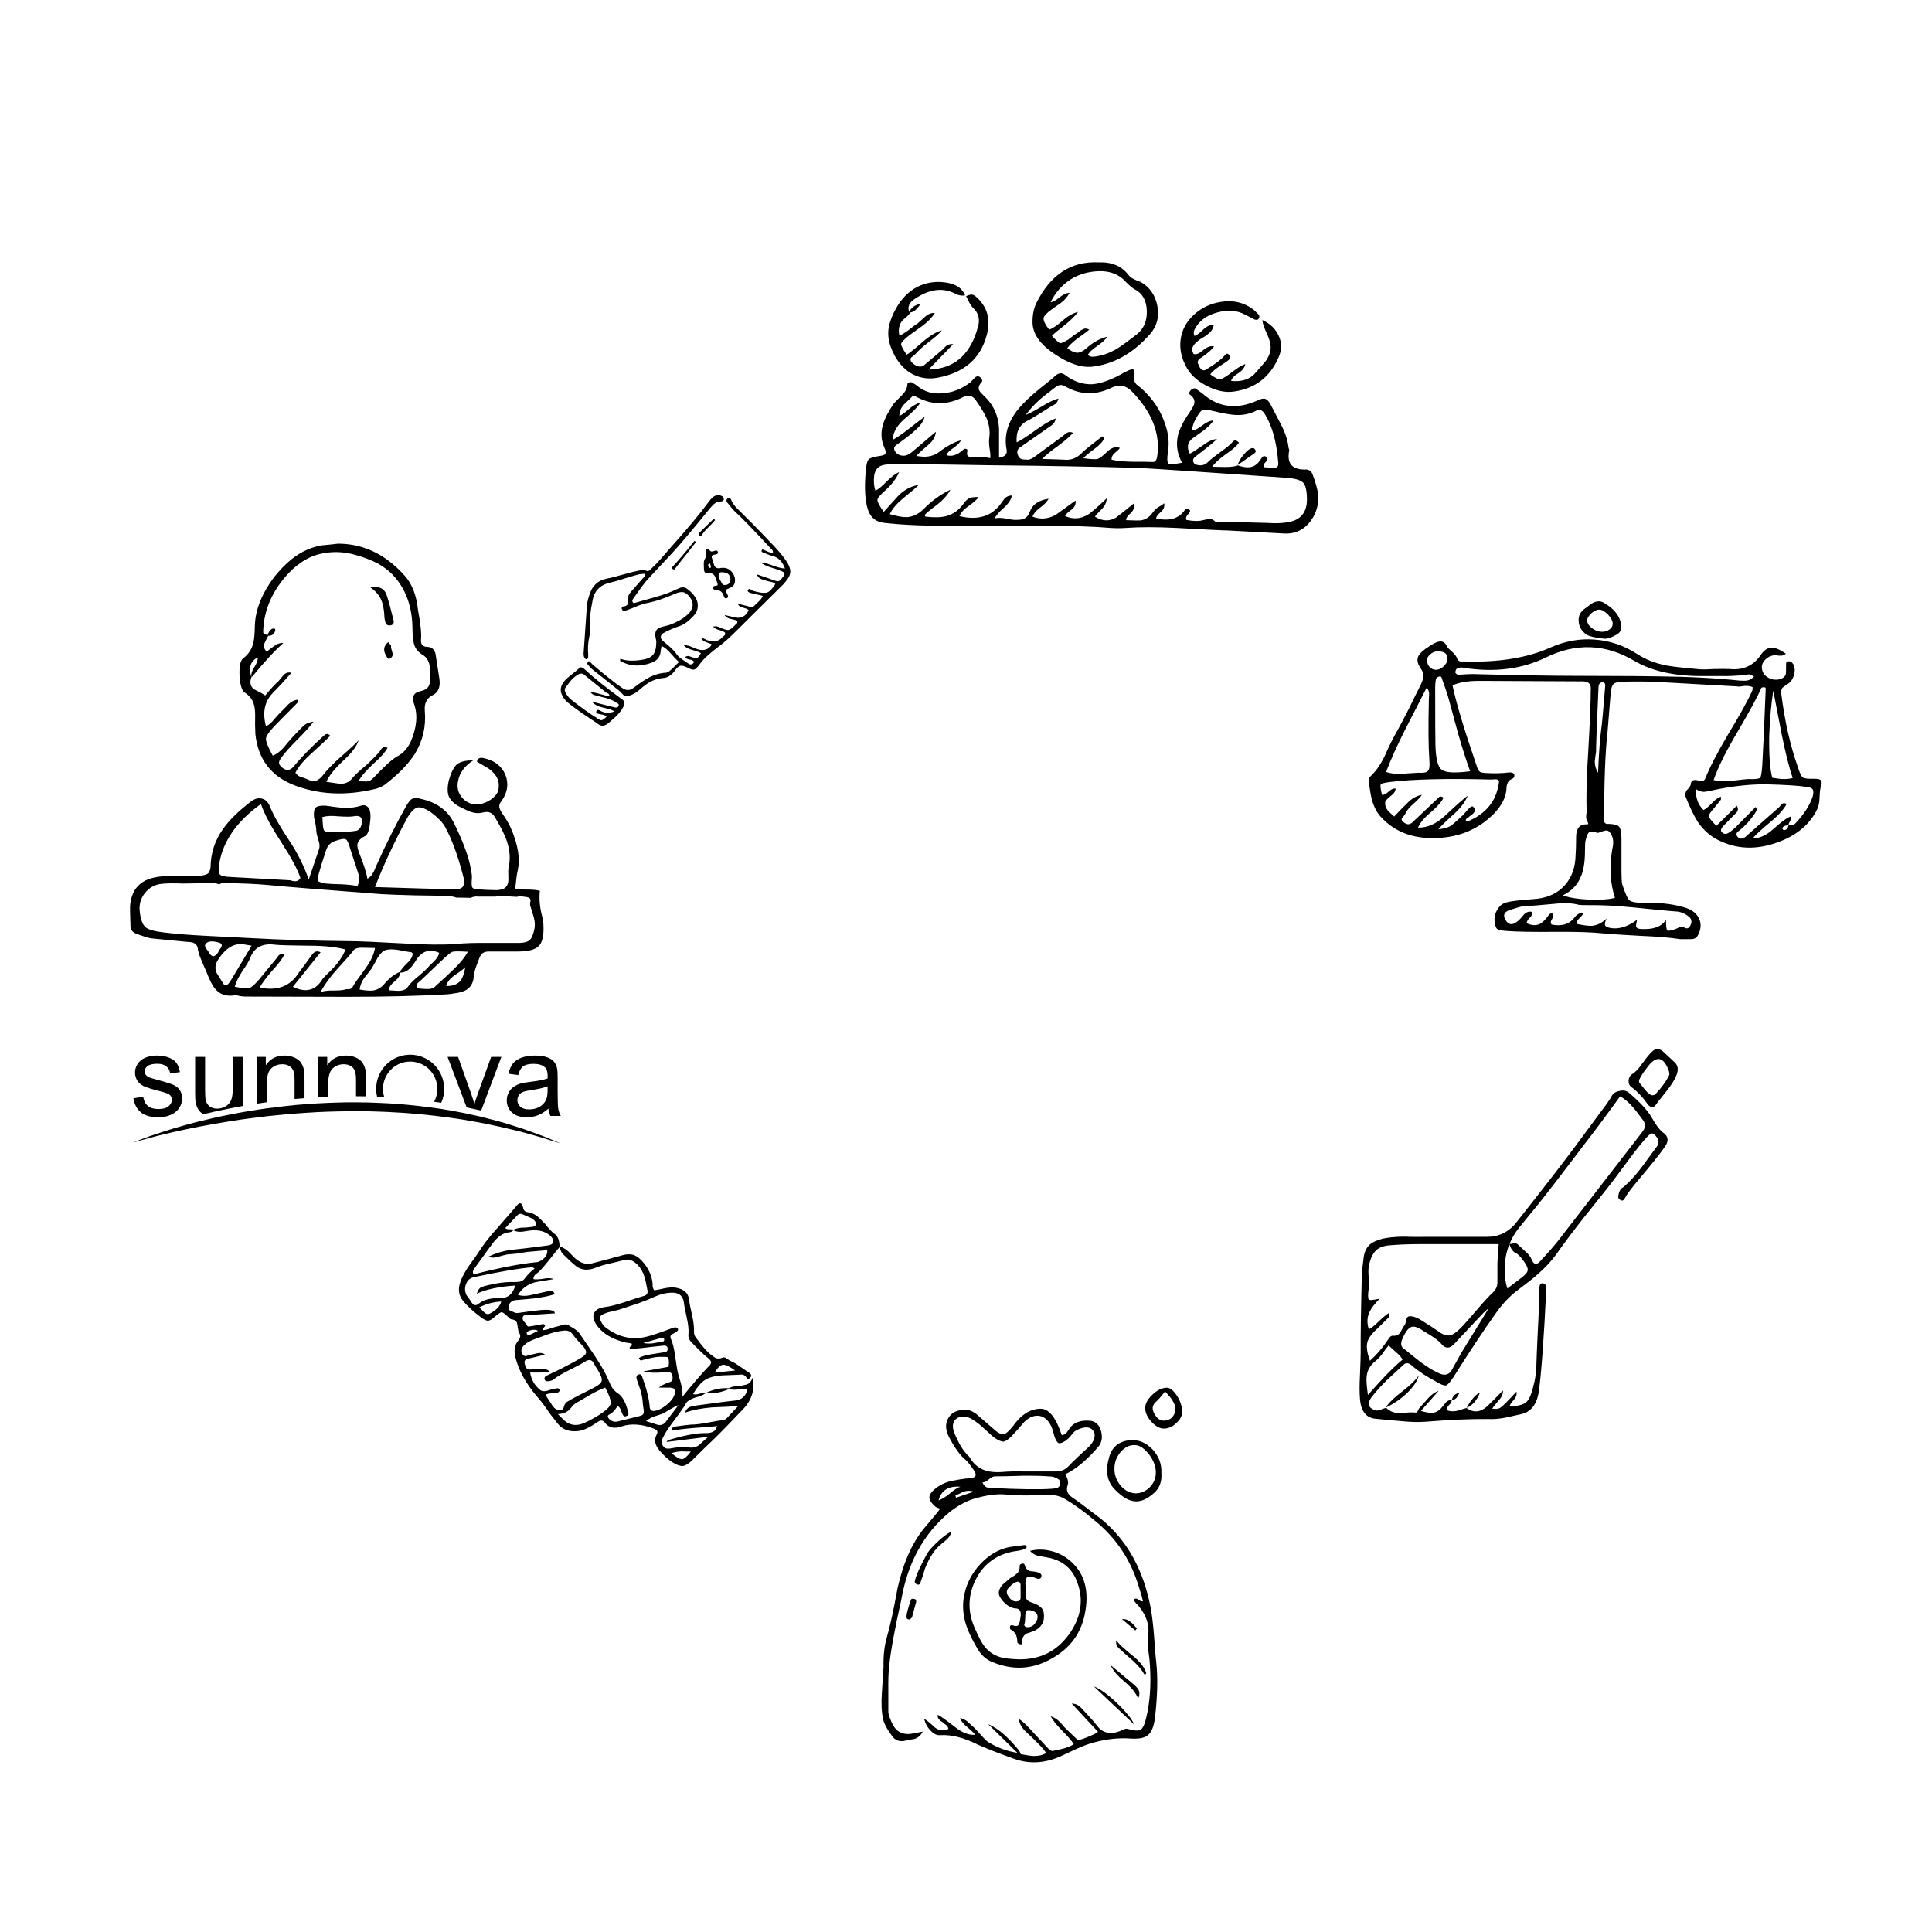 <?xml version="1.0" encoding="UTF-8" standalone="no"?>
<!DOCTYPE svg PUBLIC "-//W3C//DTD SVG 1.1//EN" "http://www.w3.org/Graphics/SVG/1.1/DTD/svg11.dtd">
<svg width="100%" height="100%" viewBox="0 0 3300 3300" version="1.1" xmlns="http://www.w3.org/2000/svg" xmlns:xlink="http://www.w3.org/1999/xlink" xml:space="preserve" xmlns:serif="http://www.serif.com/" style="fill-rule:evenodd;clip-rule:evenodd;stroke-linejoin:round;stroke-miterlimit:2;">
    <g id="sunnova.afdesign" transform="matrix(7.612,0,0,7.612,592.498,1876.92)">
        <g transform="matrix(1,0,0,1,-48,-11)">
            <path d="M0.091,10.875L2.297,10.526C2.421,11.416 2.766,12.098 3.332,12.573C3.898,13.048 4.689,13.285 5.706,13.284C6.73,13.284 7.491,13.074 7.987,12.654C8.483,12.234 8.73,11.741 8.729,11.174C8.729,10.667 8.51,10.268 8.073,9.977C7.766,9.776 7.006,9.521 5.793,9.213C4.156,8.798 3.022,8.438 2.39,8.135C1.759,7.831 1.28,7.412 0.953,6.877C0.627,6.343 0.457,5.727 0.464,5.1C0.459,4.528 0.597,3.964 0.866,3.46C1.13,2.962 1.505,2.532 1.963,2.205C2.311,1.946 2.784,1.728 3.382,1.552C4.008,1.37 4.658,1.279 5.31,1.283C6.343,1.283 7.25,1.433 8.031,1.733C8.812,2.032 9.388,2.437 9.759,2.948C10.131,3.46 10.387,4.144 10.527,5L8.346,5.3C8.247,4.618 7.96,4.086 7.485,3.703C7.011,3.321 6.339,3.129 5.47,3.129C4.446,3.129 3.715,3.3 3.276,3.641C2.838,3.982 2.619,4.382 2.62,4.839C2.618,5.124 2.714,5.402 2.892,5.624C3.074,5.865 3.359,6.064 3.746,6.222C3.968,6.306 4.625,6.498 5.715,6.796C7.293,7.221 8.394,7.568 9.018,7.838C9.61,8.08 10.121,8.489 10.49,9.015C10.847,9.532 11.026,10.173 11.026,10.937C11.024,11.691 10.797,12.427 10.375,13.05C9.942,13.711 9.316,14.222 8.497,14.584C7.679,14.946 6.753,15.127 5.721,15.127C4.011,15.127 2.707,14.769 1.811,14.054C0.914,13.339 0.341,12.279 0.091,10.875Z" style="fill-rule:nonzero;"/>
            <path d="M22.393,1.583L22.393,8.68C22.393,9.811 22.271,10.674 22.027,11.269C21.78,11.866 21.341,12.362 20.78,12.678C20.21,13.018 19.558,13.196 18.895,13.194C18.227,13.194 17.666,13.026 17.211,12.689C16.757,12.353 16.459,11.89 16.318,11.302C16.227,10.895 16.182,10.104 16.183,8.932L16.183,1.583L13.951,1.583L13.951,9.789C13.951,10.747 13.997,11.444 14.089,11.885C14.221,12.543 14.45,13.098 14.777,13.551C15.056,13.921 15.411,14.228 15.817,14.449C17.705,13.987 19.726,13.529 21.855,13.125C22.086,13.079 23.948,12.722 24.623,12.602L24.623,1.583L22.393,1.583Z" style="fill-rule:nonzero;"/>
            <path d="M38.366,4.5C38.251,3.905 38.015,3.341 37.672,2.843C37.341,2.379 36.843,2.002 36.179,1.713C35.487,1.422 34.742,1.275 33.991,1.283C32.164,1.283 30.768,2.011 29.803,3.467L29.803,1.583L27.794,1.583L27.794,12.084C28.529,11.971 29.273,11.86 30.025,11.754L30.025,7.594C30.025,5.898 30.37,4.747 31.06,4.138C31.75,3.53 32.57,3.228 33.521,3.23C34.116,3.23 34.634,3.364 35.075,3.634C35.497,3.881 35.822,4.265 35.999,4.722C36.174,5.177 36.262,5.861 36.262,6.775L36.262,11.025C37,10.954 37.744,10.892 38.493,10.839L38.493,6.685C38.493,5.645 38.452,4.917 38.369,4.5" style="fill-rule:nonzero;"/>
            <path d="M52.156,4.5C52.042,3.905 51.807,3.34 51.463,2.843C51.132,2.379 50.634,2.002 49.969,1.713C49.276,1.421 48.53,1.275 47.779,1.283C45.953,1.283 44.557,2.011 43.59,3.466L43.59,1.583L41.584,1.583L41.584,10.631C42.324,10.588 43.069,10.552 43.815,10.524L43.815,7.594C43.815,5.898 44.16,4.747 44.85,4.139C45.54,3.53 46.36,3.228 47.311,3.23C47.906,3.23 48.424,3.365 48.866,3.634C49.288,3.881 49.613,4.265 49.789,4.722C49.964,5.177 50.052,5.861 50.052,6.775L50.052,10.407C50.797,10.414 51.541,10.425 52.283,10.432L52.283,6.685C52.283,5.645 52.242,4.917 52.159,4.5" style="fill-rule:nonzero;"/>
            <path d="M80.372,1.583L77.447,9.664C77.091,10.646 76.814,11.486 76.617,12.185C76.36,11.26 76.079,10.37 75.773,9.515L72.952,1.583L70.595,1.583L74.882,12.922C75.976,13.161 77.043,13.394 78.084,13.62C78.101,13.625 78.119,13.628 78.135,13.633L82.665,1.583L80.372,1.583Z" style="fill-rule:nonzero;"/>
            <path d="M93.039,8.181C92.229,8.513 91.014,8.796 89.395,9.029C88.476,9.161 87.827,9.311 87.449,9.478C87.09,9.626 86.783,9.879 86.569,10.205C86.314,10.605 86.211,11.084 86.278,11.555C86.345,12.025 86.578,12.456 86.934,12.768C87.385,13.167 88.045,13.367 88.911,13.367C89.771,13.367 90.535,13.178 91.204,12.799C91.846,12.45 92.362,11.907 92.68,11.246C92.918,10.74 93.038,9.991 93.039,9.001L93.039,8.181ZM93.225,13.195C92.398,13.902 91.603,14.401 90.839,14.692C90.052,14.986 89.218,15.134 88.378,15.128C86.932,15.128 85.82,14.773 85.044,14.062C84.268,13.351 83.88,12.442 83.879,11.336C83.872,10.716 84.024,10.104 84.319,9.559C84.595,9.042 84.99,8.6 85.471,8.268C85.963,7.936 86.505,7.688 87.077,7.533C87.514,7.416 88.176,7.304 89.06,7.196C90.861,6.98 92.187,6.722 93.039,6.422C93.047,6.115 93.051,5.919 93.051,5.836C93.051,4.921 92.84,4.277 92.419,3.903C91.85,3.396 91.003,3.142 89.878,3.142C88.828,3.142 88.053,3.327 87.554,3.697C87.056,4.067 86.686,4.721 86.445,5.662L84.263,5.362C84.461,4.423 84.788,3.664 85.242,3.085C85.697,2.507 86.353,2.062 87.211,1.751C88.071,1.439 89.066,1.283 90.198,1.283C91.322,1.283 92.235,1.416 92.938,1.68C93.64,1.944 94.157,2.279 94.487,2.684C94.817,3.088 95.048,3.597 95.181,4.212C95.257,4.596 95.294,5.287 95.294,6.285L95.294,9.279C95.294,11.366 95.342,12.687 95.436,13.242C95.533,13.801 95.724,14.339 96,14.833L93.67,14.833C93.425,14.32 93.274,13.766 93.224,13.199" style="fill-rule:nonzero;"/>
            <path d="M92.095,19.393C90.848,18.897 89.307,18.377 87.55,17.736C87.353,17.67 87.145,17.604 86.945,17.538C86.233,17.304 85.493,17.076 84.713,16.825C83.712,16.512 82.657,16.183 81.539,15.904C80.423,15.616 79.265,15.297 78.057,14.999C76.843,14.735 75.587,14.462 74.296,14.18C73,13.92 71.659,13.698 70.292,13.445C68.925,13.192 67.514,13.043 66.087,12.831C63.223,12.471 60.253,12.166 57.226,11.998C55.713,11.912 54.186,11.874 52.654,11.809C51.12,11.799 49.58,11.761 48.04,11.776C44.961,11.838 41.883,11.947 38.865,12.187C35.841,12.385 32.883,12.765 30.024,13.126C27.169,13.529 24.42,13.985 21.832,14.505C19.237,14.998 16.808,15.571 14.574,16.127C13.274,16.453 12.052,16.788 10.899,17.118C8.09,17.919 5.726,18.703 3.93,19.32C2.662,19.751 1.685,20.149 1.017,20.41L0,20.824L1.05,20.507C1.737,20.305 2.756,20.036 4.043,19.686C5.33,19.337 6.908,18.949 8.72,18.532C10.531,18.115 12.587,17.693 14.827,17.244C17.072,16.812 19.508,16.376 22.094,15.972C24.677,15.553 27.419,15.223 30.247,14.874C33.083,14.568 36.018,14.303 39.004,14.118C41.987,13.903 45.026,13.818 48.061,13.781C49.58,13.76 51.099,13.781 52.612,13.781C54.121,13.834 55.631,13.86 57.124,13.933L59.355,14.065C60.094,14.105 60.832,14.131 61.561,14.201C63.019,14.333 64.467,14.414 65.881,14.585C67.294,14.755 68.689,14.89 70.047,15.08C71.405,15.269 72.737,15.445 74.024,15.653L77.774,16.314C78.982,16.542 80.143,16.796 81.262,17.024C82.385,17.236 83.441,17.52 84.455,17.758C85.468,17.996 86.436,18.208 87.332,18.452C89.117,18.958 90.691,19.362 91.964,19.762C93.233,20.178 94.242,20.474 94.926,20.687L95.976,21.011L94.966,20.587C94.304,20.313 93.339,19.891 92.095,19.393Z" style="fill-rule:nonzero;"/>
            <path d="M69.837,8.768C69.837,9.84 69.611,10.899 69.174,11.877C68.648,11.796 68.112,11.725 67.577,11.653C68.052,10.767 68.301,9.775 68.299,8.768C68.299,7.962 68.141,7.164 67.834,6.42C67.528,5.676 67.079,4.999 66.513,4.429C65.947,3.859 65.274,3.407 64.535,3.099C63.795,2.791 63.002,2.632 62.201,2.632C61.4,2.632 60.607,2.791 59.868,3.099C59.128,3.407 58.456,3.859 57.89,4.429C57.323,4.999 56.874,5.676 56.568,6.42C56.261,7.164 56.104,7.962 56.104,8.768C56.104,9.381 56.197,9.991 56.38,10.576C55.845,10.549 55.31,10.527 54.774,10.51C54.639,9.939 54.571,9.355 54.57,8.768C54.57,6.731 55.374,4.778 56.805,3.338C58.237,1.898 60.178,1.089 62.202,1.089C64.226,1.089 66.167,1.898 67.598,3.338C69.029,4.778 69.833,6.731 69.833,8.768" style="fill-rule:nonzero;"/>
        </g>
    </g>
    <g id="noun-corruption-1324372.svg" transform="matrix(5.138,-2.137,2.126,5.111,1134.73,1065.95)">
        <g transform="matrix(1,0,0,1,-50,-62.5)">
            <g transform="matrix(-0.884,-1.10467e-16,-1.08267e-16,0.902,96.619,13.03)">
                <path d="M52.79,37.272C53.224,37.439 53.507,37.556 53.64,37.623L58.941,40.173C60.208,40.739 60.958,41.489 61.191,42.423C61.39,43.123 61.64,43.59 61.941,43.822C62.307,44.09 62.84,44.105 63.541,43.873C63.741,43.84 63.908,43.855 64.041,43.923C64.208,44.057 64.308,44.206 64.341,44.373C64.408,45.039 64.175,45.406 63.641,45.473C62.508,45.573 61.341,45.623 60.141,45.623C58.175,45.557 56.374,45.706 54.742,46.072C52.308,46.539 49.242,46.739 45.542,46.673C44.075,46.639 43.025,46.84 42.392,47.273C41.792,47.673 41.326,48.457 40.993,49.624C40.392,51.856 41.142,53.507 43.243,54.573C45.343,55.54 48.076,55.94 51.443,55.773C52.476,55.606 53.243,55.49 53.743,55.423C54.677,55.289 55.427,55.373 55.993,55.673C56.559,56.006 56.976,56.623 57.243,57.523C57.41,58.59 57.609,59.34 57.843,59.773C58.61,61.506 59.527,62.624 60.593,63.124C61.66,63.624 63.126,63.624 64.993,63.124C67.892,62.39 70.043,61.356 71.443,60.023C71.743,60.356 71.842,60.657 71.743,60.923C71.642,61.023 71.46,61.19 71.193,61.423C68.859,63.956 65.759,65.273 61.892,65.373C59.792,65.439 58.309,64.572 57.443,62.772C57.41,62.672 57.109,62.206 56.543,61.373C55.776,62.173 55.126,63.373 54.593,64.973C53.96,66.84 53.46,68.09 53.093,68.723C54.56,69.356 55.56,69.773 56.093,69.973C56.66,70.139 57.093,70.273 57.393,70.373C57.927,70.506 58.36,70.522 58.694,70.423C60.593,69.756 62.677,69.523 64.944,69.723C66.544,69.889 68.577,70.289 71.044,70.923C71.944,71.156 72.678,71.139 73.244,70.873C73.81,70.639 74.344,70.139 74.844,69.373C76.344,67.105 78.428,63.406 81.094,58.272C81.327,57.672 81.494,57.255 81.594,57.022C81.794,56.623 82.028,56.539 82.294,56.772C82.627,57.039 82.777,57.222 82.744,57.322C82.444,58.388 82.161,59.156 81.893,59.623L76.043,70.072C75.977,70.173 75.76,70.706 75.393,71.673C75.194,72.307 74.86,72.656 74.393,72.723C72.96,73.023 71.46,72.94 69.893,72.473C67.96,71.807 66.393,71.407 65.194,71.273C63.494,71.073 61.877,71.223 60.343,71.723C58.876,72.223 57.31,71.973 55.643,70.973C54.577,70.307 53.76,70.023 53.194,70.123C52.627,70.189 51.927,70.706 51.093,71.673C50.326,72.606 49.71,73.09 49.243,73.123C48.743,73.189 47.943,72.889 46.843,72.223C45.543,71.423 43.96,70.74 42.093,70.173C41.593,69.973 39.927,69.506 37.093,68.773C35.293,68.273 33.126,67.506 30.593,66.473C29.159,65.907 27.01,65.039 24.143,63.873L10.793,58.522C9.693,58.123 8.793,57.722 8.093,57.322C6.727,56.656 5.81,55.822 5.343,54.822C4.944,53.855 4.893,52.605 5.194,51.072C5.56,49.306 6.177,47.256 7.044,44.923C7.577,43.557 8.377,41.523 9.444,38.822C10.143,36.989 11.643,33.373 13.944,27.972C14.544,26.538 14.81,25.322 14.744,24.322C14.711,24.09 14.777,23.888 14.944,23.722C15.11,23.522 15.31,23.439 15.544,23.472C15.844,23.472 16.077,23.589 16.244,23.822C16.41,24.056 16.461,24.322 16.393,24.623C15.86,26.522 15.393,27.906 14.994,28.772C13.56,31.839 11.41,37.222 8.544,44.922C8.377,45.255 8.277,45.505 8.244,45.672C8.178,46.005 8.244,46.321 8.444,46.622C8.977,46.388 9.494,46.005 9.994,45.472C10.56,44.839 11.011,44.388 11.344,44.122C11.945,44.422 12.011,44.788 11.544,45.222C10.011,46.722 9.061,47.572 8.694,47.772C7.26,48.873 6.577,50.656 6.643,53.123C7.61,52.723 8.81,51.855 10.244,50.522C11.643,49.222 12.777,48.388 13.643,48.022C13.11,49.022 12.093,50.123 10.593,51.322C8.927,52.656 7.843,53.689 7.343,54.423C7.51,54.822 7.793,55.156 8.194,55.423C8.66,55.656 9.01,55.84 9.244,55.973C9.678,56.24 10.094,56.34 10.494,56.273C10.794,56.207 11.143,55.973 11.544,55.573C11.777,55.341 13.41,53.907 16.444,51.273C16.477,52.073 16.244,52.74 15.744,53.273C15.477,53.573 15.027,53.957 14.393,54.423C14.293,54.557 13.827,54.906 12.994,55.473C12.36,55.873 11.961,56.307 11.794,56.773C13.36,57.84 14.561,58.374 15.394,58.374C16.228,58.374 17.377,57.841 18.844,56.773C19.611,56.24 20.077,55.84 20.244,55.573C20.61,54.807 21.027,54.674 21.494,55.174C21.727,55.441 21.577,55.808 21.044,56.274L17.394,58.875C17.894,59.375 18.594,59.791 19.495,60.125C20.661,60.559 21.361,60.824 21.595,60.925C21.995,61.125 22.495,60.991 23.095,60.525L26.495,58.025C26.528,58.758 26.144,59.409 25.345,59.975C24.446,60.641 23.946,61.159 23.845,61.525C25.245,62.792 26.696,63.141 28.196,62.575C28.662,62.376 30.012,61.475 32.246,59.876C32.046,60.775 31.496,61.509 30.596,62.075C29.629,62.709 29.079,63.176 28.947,63.475C29.013,63.775 29.163,64.008 29.396,64.175C29.663,64.275 29.863,64.342 29.997,64.375C31.363,64.975 32.313,65.241 32.847,65.175C33.38,65.074 34.164,64.475 35.198,63.375C35.698,62.875 36.031,62.574 36.198,62.475C36.397,62.342 36.814,62.192 37.448,62.025C37.281,62.525 36.981,62.992 36.548,63.425L35.348,64.425C35.215,64.592 35.015,64.791 34.748,65.025C34.515,65.258 34.415,65.475 34.448,65.675C34.514,66.041 34.731,66.275 35.097,66.375C35.497,66.475 35.797,66.574 35.997,66.675C36.896,67.108 37.797,67.192 38.697,66.925C39.43,66.758 40.247,66.309 41.146,65.574C41.213,65.508 41.447,65.241 41.846,64.774C42.146,64.441 42.447,64.241 42.746,64.174C42.68,64.74 42.546,65.157 42.346,65.424C42.146,65.691 41.463,66.341 40.296,67.374C40.463,67.64 40.563,67.773 40.596,67.773C41.563,68.34 42.53,68.49 43.496,68.223C44.296,68.023 45.145,67.49 46.046,66.623C46.612,66.057 47.063,65.605 47.396,65.272C47.997,64.706 48.646,64.322 49.346,64.123C49.013,65.022 48.296,65.889 47.197,66.723C45.964,67.657 45.197,68.373 44.896,68.873C45.763,69.506 46.33,69.822 46.596,69.822C46.863,69.855 47.396,69.59 48.197,69.022C48.563,68.656 48.863,68.388 49.096,68.222C49.496,67.922 49.93,67.855 50.396,68.022C50.363,68.489 50.096,68.888 49.596,69.222C48.963,69.589 48.613,69.855 48.546,70.022C48.313,70.322 48.246,70.556 48.346,70.722C48.48,70.989 48.796,71.122 49.296,71.122C49.663,71.122 49.963,70.955 50.196,70.622C50.895,69.622 51.429,68.821 51.796,68.222C52.396,67.322 52.763,66.472 52.896,65.672C53.197,64.372 53.963,62.638 55.197,60.472C55.697,59.638 55.83,58.955 55.596,58.422C55.329,57.888 54.746,57.589 53.846,57.522C52.013,57.355 50.096,57.339 48.096,57.472C46.296,57.572 44.28,57.072 42.046,55.972C40.946,55.472 40.163,54.722 39.696,53.722C39.163,52.689 39.012,51.589 39.246,50.422C39.413,49.255 39.913,48.005 40.746,46.672C41.279,45.839 42.046,45.439 43.046,45.472L44.396,45.472C46.363,45.605 48.813,45.505 51.747,45.172C54.947,44.772 57.363,44.488 58.997,44.321C59.53,44.321 59.83,44.188 59.896,43.922C60.063,43.488 59.914,43.122 59.447,42.821C55.747,40.488 53.33,39.071 52.197,38.571L40.59,33.373C36.524,31.506 30.557,28.473 22.691,24.272C21.624,23.772 20.958,23.489 20.691,23.422C19.924,23.189 19.208,23.205 18.541,23.472C17.675,23.806 17.141,23.656 16.941,23.022C16.807,22.388 17.157,21.822 17.991,21.322C18.724,20.956 19.508,20.906 20.341,21.173C20.808,21.307 21.491,21.639 22.391,22.173C26.458,24.606 32.725,27.822 41.192,31.822C42.992,32.722 44.341,33.388 45.242,33.822C46.842,34.59 48.225,35.173 49.391,35.572C49.891,35.84 50.275,35.972 50.541,35.972C50.941,36.038 51.308,35.839 51.641,35.372C51.874,35.071 52.541,34.821 53.641,34.622C54.942,34.354 56.858,34.071 59.391,33.771C61.958,33.471 63.891,33.188 65.192,32.921C68.358,32.287 71.042,33.387 73.242,36.221C74.209,37.354 74.875,38.321 75.242,39.121L82.492,53.421C82.926,54.221 82.959,54.971 82.592,55.671C82.159,55.771 81.842,55.688 81.642,55.421C81.576,55.32 81.443,55.037 81.243,54.57C80.609,52.537 79.693,50.687 78.493,49.02C77.66,47.853 76.859,46.237 76.093,44.17C75.694,42.87 74.593,40.903 72.793,38.27C70.927,35.237 68.227,34.02 64.693,34.621C63.392,34.853 61.626,35.055 59.392,35.221C56.892,35.454 55.142,35.655 54.142,35.821C53.743,35.887 53.142,36.071 52.342,36.372C52.34,36.807 52.49,37.105 52.79,37.272ZM94.29,66.673C93.49,68.206 92.373,70.072 90.94,72.273C88.839,75.374 87.639,77.173 87.339,77.673C86.673,78.873 85.556,79.256 83.989,78.822C82.022,78.189 80.789,77.772 80.289,77.572C78.923,77.006 77.789,76.34 76.889,75.572C76.356,75.105 76.056,74.689 75.99,74.322C75.889,73.923 76.04,73.439 76.44,72.873C79.839,67.373 82.506,62.557 84.44,58.423C84.873,57.623 85.339,57.34 85.839,57.572C86.506,57.84 87.589,58.173 89.089,58.572C90.489,58.939 91.556,59.306 92.289,59.673C94.223,60.639 95.122,62.039 94.989,63.873C94.99,64.772 94.757,65.706 94.29,66.673ZM93.54,63.873C93.674,62.939 93.457,62.289 92.89,61.923C91.357,61.023 90.373,60.473 89.941,60.273C88.807,59.773 87.741,59.49 86.741,59.423C85.974,59.423 85.425,59.773 85.091,60.473L80.541,68.823C80.408,68.957 80.208,69.174 79.941,69.473C79.774,69.807 79.791,70.106 79.991,70.373C80.524,70.105 81.408,69.489 82.64,68.522C83.741,67.623 84.691,67.005 85.491,66.672C85.357,67.138 85.158,67.538 84.89,67.872C84.857,67.905 84.574,68.122 84.04,68.521C82.24,69.887 81.273,70.604 81.14,70.671C80.04,71.537 79.191,72.438 78.59,73.371C78.49,73.504 78.34,73.704 78.14,73.971C78.04,74.204 78.09,74.438 78.29,74.671C78.724,75.07 79.224,75.055 79.79,74.621L86.34,69.82C85.907,71.054 84.99,72.154 83.59,73.121C81.924,74.254 80.857,75.171 80.39,75.871C82.424,75.838 83.957,75.07 84.991,73.57C85.425,73.136 85.807,73.088 86.14,73.421C86.474,73.721 86.408,74.07 85.941,74.471C85.874,74.537 85.424,74.838 84.59,75.371C84.09,75.704 83.757,76.088 83.59,76.52C84.691,76.92 85.39,77.07 85.691,76.97C85.991,76.904 86.408,76.453 86.941,75.62C88.84,72.953 90.674,70.054 92.441,66.92C93.007,65.956 93.373,64.939 93.54,63.873ZM29.29,30.572C29.757,30.772 29.906,31.039 29.74,31.373C29.639,31.572 29.507,31.706 29.34,31.772C29.14,31.806 28.974,31.772 28.84,31.672C28.14,31.138 27.107,30.605 25.74,30.071C24.207,29.471 23.156,29.005 22.59,28.672L22.84,28.071L29.29,30.572ZM31.99,32.522C36.59,35.022 40.09,36.789 42.49,37.822C42.856,37.888 42.957,38.09 42.79,38.423C42.557,38.923 42.273,39.039 41.94,38.773L38.44,36.823C37.873,36.557 35.606,35.307 31.639,33.073L31.99,32.522Z"/>
            </g>
            <g transform="matrix(0.829,-0.356,0.356,0.829,28.051,26.263)">
                <path d="M29.69,48.473C30.089,47.807 30.29,47.24 30.29,46.773C30.29,46.207 29.99,45.673 29.39,45.173C28.557,44.572 28.557,43.856 29.39,43.023C29.924,42.457 30.324,42.04 30.59,41.773C31.09,41.273 31.59,40.973 32.09,40.874C32.691,40.74 33.207,40.39 33.64,39.823C34.774,38.389 35.324,38.591 35.29,40.424L35.34,40.624C35.441,40.823 35.823,41.091 36.49,41.424C36.99,41.691 37.09,42.04 36.79,42.474C36.557,42.808 36.224,42.824 35.79,42.524C35.257,42.091 34.907,41.875 34.74,41.875C34.34,41.875 34.056,42.074 33.889,42.475C33.622,43.108 33.273,43.742 32.839,44.375C32.306,45.241 32.456,46.024 33.289,46.725C33.656,46.925 33.939,47.159 34.139,47.425C35.106,48.358 35.456,49.541 35.19,50.975C34.924,52.409 34.19,53.425 32.99,54.025C32.49,54.258 31.889,54.258 31.19,54.025C30.856,53.925 30.29,53.709 29.49,53.376L28.94,54.226C28.806,54.459 28.673,54.81 28.54,55.276C28.307,55.642 28.023,55.759 27.69,55.627C27.29,55.493 27.139,55.227 27.24,54.826C27.306,54.627 27.457,54.293 27.69,53.826C28.056,52.826 27.906,51.993 27.24,51.326C26.674,50.693 26.573,50.127 26.94,49.627C27.24,49.493 27.54,49.543 27.839,49.776C28.239,50.076 28.506,50.243 28.639,50.276C28.872,50.109 29.073,49.826 29.24,49.426C29.406,49.022 29.557,48.706 29.69,48.473ZM31.74,42.973C31.373,42.973 31.123,43.273 30.99,43.873C30.99,44.34 31.139,44.489 31.44,44.322C31.54,44.256 31.723,43.989 31.99,43.522C32.157,43.156 32.073,42.973 31.74,42.973ZM30.64,49.173C30.373,50.006 30.191,50.606 30.09,50.973C29.924,51.34 30.057,51.706 30.49,52.073C30.856,52.44 31.273,52.624 31.74,52.624C32.24,52.657 32.723,52.424 33.19,51.924C33.623,51.457 33.856,50.907 33.889,50.274C33.889,49.774 33.622,49.191 33.089,48.524C32.589,47.89 32.173,47.64 31.839,47.774C31.307,48.039 30.907,48.506 30.64,49.173Z"/>
            </g>
        </g>
    </g>
    <g id="noun-scale-1324381.svg" transform="matrix(8.6,0,0,8.6,2724.7,1423.13)">
        <g transform="matrix(1,0,0,1,-50,-62.5)">
            <path d="M53.469,20.946C53.502,20.413 53.202,19.796 52.569,19.096C51.902,18.429 51.319,18.096 50.819,18.096C50.319,18.096 49.802,18.329 49.269,18.796C48.703,19.329 48.419,19.779 48.419,20.146C48.385,20.713 48.669,21.229 49.269,21.696C49.869,22.196 50.519,22.463 51.219,22.496C51.852,22.529 52.385,22.379 52.819,22.046C53.252,21.747 53.469,21.38 53.469,20.946ZM55.169,21.646C55.169,22.246 54.868,22.713 54.269,23.046C53.135,23.713 52.236,23.98 51.569,23.846C50.003,23.679 48.92,23.429 48.319,23.096C47.319,22.396 46.786,21.513 46.719,20.446C46.618,19.38 47.052,18.513 48.019,17.846C48.819,17.213 49.402,16.812 49.769,16.646C50.536,16.346 51.219,16.396 51.819,16.796C54.052,18.13 55.169,19.747 55.169,21.646ZM50.669,33.296L50.618,34.446C50.318,41.113 50.169,45.079 50.169,46.346C50.035,47.179 49.952,47.812 49.919,48.246C49.919,49.079 50.135,49.829 50.568,50.496C50.735,46.562 50.952,43.629 51.218,41.696C51.351,40.829 51.601,38.096 51.968,33.496C52.068,32.829 51.884,32.513 51.418,32.546C51.019,32.546 50.769,32.796 50.669,33.296ZM53.669,32.847C53.335,33.147 53.135,33.797 53.068,34.797C52.735,38.964 52.535,41.43 52.468,42.197C52.001,46.231 51.768,52.264 51.768,60.297C52.001,60.53 52.151,60.647 52.218,60.647C53.551,60.647 54.367,60.814 54.668,61.147C55.001,61.414 55.185,62.214 55.218,63.547L55.218,70.047C55.218,71.38 55.268,72.247 55.367,72.647C55.934,74.414 56.418,75.48 56.817,75.847C57.284,76.214 58.35,76.364 60.017,76.297C63.35,76.297 66.067,76.664 68.167,77.397C69.399,77.83 70.233,78.547 70.667,79.547C71.1,80.547 71.017,81.614 70.417,82.747C70.149,83.28 69.7,83.547 69.066,83.547L66.816,83.547C64.95,83.247 62.382,83.03 59.116,82.897C55.45,82.697 52.917,82.53 51.516,82.397C49.249,82.164 46.116,82.064 42.116,82.097C37.717,82.13 34.599,82.08 32.766,81.947C31.533,81.881 30.799,81.747 30.566,81.547C30.299,81.38 30.116,80.864 30.016,79.997C29.95,79.164 30.132,78.397 30.566,77.697C31,76.93 31.599,76.447 32.366,76.247C33.2,76.014 34.983,75.797 37.717,75.597C40.083,75.464 42,74.714 43.467,73.347C45,71.913 45.866,70.014 46.067,67.647C46.168,66.18 46.217,64.647 46.217,63.047C46.283,61.447 47,60.68 48.366,60.747C48.533,60.747 48.616,60.697 48.616,60.597C48.616,60.53 48.533,60.313 48.366,59.947C48.167,59.614 48.149,59.064 48.316,58.297C48.183,55.364 48.283,51.364 48.616,46.297C48.95,40.497 49.116,36.464 49.116,34.197C49.183,33.53 49.083,33.064 48.816,32.797C48.583,32.497 48.132,32.347 47.466,32.347L26.966,32.247C24.699,32.247 22.933,32.547 21.666,33.147C22.365,36.547 23.999,41.98 26.565,49.447C26.699,49.881 26.898,50.18 27.166,50.347C27.365,50.447 27.716,50.514 28.216,50.547C29.983,50.647 31.499,50.614 32.766,50.447C33.399,50.381 33.783,50.514 33.916,50.847C34.016,51.28 33.849,51.58 33.416,51.747C32.716,52.014 32.365,52.714 32.365,53.847C32.232,55.413 31.432,56.98 29.966,58.547C27.166,61.414 23.716,63.03 19.615,63.397C14.416,63.864 10.348,62.48 7.416,59.247C6.649,58.414 6.065,57.297 5.666,55.897C5.466,55.197 5.249,53.93 5.016,52.097C5.016,51.697 5.082,51.447 5.216,51.347C6.316,50.38 7.299,49.014 8.166,47.247C9.065,45.214 9.799,43.714 10.365,42.747C11.098,41.447 11.966,39.813 12.966,37.847C14.032,35.647 14.849,33.997 15.416,32.897C15.683,32.264 15.832,31.764 15.865,31.397C15.932,30.897 15.765,30.364 15.365,29.797C14.799,28.997 14.598,28.297 14.765,27.697C14.865,27.164 15.348,26.58 16.215,25.947C17.015,25.381 17.682,24.964 18.215,24.697C19.348,24.164 20.114,24.381 20.515,25.347C20.648,25.614 21.032,26.014 21.665,26.547C22.165,27.014 22.481,27.464 22.614,27.897C22.681,28.13 22.881,28.297 23.215,28.397L24.114,28.397C30.881,28.597 36.531,27.68 41.064,25.647C43.998,24.347 46.931,23.814 49.864,24.047C52.897,24.247 55.764,25.231 58.465,26.997C60.065,28.03 61.965,28.764 64.165,29.197C65.198,29.397 67.215,29.631 70.215,29.897C70.948,29.997 72.031,29.997 73.465,29.897C74.965,29.864 76.048,29.864 76.715,29.897C79.348,30.164 81.381,29.264 82.815,27.197C83.482,26.197 84.199,25.68 84.965,25.647C85.698,25.614 86.665,26.014 87.864,26.847C87.531,27.147 87.165,27.28 86.764,27.247C86.531,27.247 86.198,27.214 85.764,27.147C85.031,27.18 84.38,27.464 83.814,27.997C83.248,28.563 83.014,29.164 83.114,29.797C83.215,30.564 83.597,31.147 84.264,31.547C84.964,31.981 85.731,32.114 86.564,31.947C87.264,31.78 87.698,31.43 87.864,30.897C87.898,30.764 87.915,30.214 87.915,29.247L87.915,28.747C87.948,28.547 88.064,28.43 88.265,28.397C88.699,28.264 89.081,28.48 89.415,29.047C89.682,29.714 89.698,30.414 89.465,31.147C89.232,31.947 88.781,32.547 88.114,32.947C87.614,33.28 87.298,33.514 87.165,33.647C86.965,33.947 86.898,34.347 86.965,34.847C87.665,40.38 88.781,45.28 90.315,49.547C90.649,50.614 90.965,51.247 91.265,51.447C91.565,51.647 92.315,51.731 93.515,51.697C94.182,51.697 94.598,51.78 94.765,51.947C95.032,52.18 95.048,52.631 94.815,53.297C94.682,53.664 94.598,54.38 94.565,55.447C94.532,56.381 94.381,57.131 94.115,57.697C92.815,60.43 90.549,62.497 87.315,63.897C82.848,65.797 78.715,65.864 74.916,64.097C73.148,63.33 71.666,62.097 70.466,60.397C69.632,59.097 68.782,57.347 67.916,55.147C67.815,54.78 67.916,54.38 68.216,53.947C68.649,53.481 68.899,53.131 68.966,52.897C68.999,51.997 69.566,51.73 70.666,52.097C71.266,52.264 71.666,52.114 71.865,51.647C72.732,49.447 74.249,46.514 76.416,42.847C78.782,38.947 80.382,36.047 81.216,34.147C81.249,34.114 81.266,33.897 81.266,33.497C80.866,33.297 80.349,33.214 79.716,33.247C78.916,33.38 78.416,33.414 78.216,33.347L61.166,32.397C59.365,32.364 57.549,32.364 55.716,32.397C54.719,32.396 54.035,32.546 53.669,32.847ZM80.568,30.946C79.368,31.146 77.884,31.263 76.118,31.296L71.719,31.296C65.952,31.363 61.319,30.363 57.819,28.296C52.086,24.896 46.219,24.663 40.219,27.596C35.486,29.896 30.135,30.596 24.169,29.696C23.669,29.563 23.202,29.563 22.769,29.696C22.502,29.763 22.335,29.963 22.269,30.296C22.169,30.496 22.203,30.663 22.369,30.796C22.503,30.963 22.67,31.046 22.869,31.046C24.069,30.946 24.986,30.896 25.619,30.896C34.486,31.129 41.136,31.246 45.569,31.246C56.203,31.279 61.736,31.312 62.17,31.346C68.47,31.412 73.986,31.696 78.72,32.196C79.42,32.23 79.886,32.23 80.119,32.196C80.686,32.096 81.17,31.813 81.569,31.346C81.202,31.213 80.868,31.08 80.568,30.946ZM83.019,33.597C82.319,35.264 80.703,38.247 78.169,42.547C75.936,46.314 74.385,49.447 73.519,51.947C74.519,52.214 75.719,52.264 77.119,52.097C79.119,51.864 80.22,51.747 80.42,51.747C81.687,51.813 82.47,51.73 82.77,51.497C82.937,51.264 83.07,50.514 83.17,49.247C83.369,45.813 83.603,40.664 83.869,33.797C83.868,33.497 83.585,33.43 83.019,33.597ZM85.368,34.196C84.969,36.763 84.702,39.713 84.568,43.046C84.502,46.946 84.702,49.763 85.169,51.496C86.002,51.629 86.635,51.713 87.068,51.746C87.902,51.779 88.618,51.713 89.218,51.546C88.485,49.313 87.768,46.463 87.068,42.996C86.702,41.063 86.135,38.13 85.368,34.196ZM91.919,53.296C90.452,53.063 87.818,52.896 84.019,52.796C80.719,52.763 77.135,53.163 73.269,53.996C72.369,54.196 71.819,54.296 71.619,54.296C71.019,54.296 70.47,54.096 69.97,53.696C69.937,55.496 70.453,56.896 71.52,57.896C71.954,57.696 72.52,57.229 73.22,56.496C73.853,55.829 74.437,55.413 74.97,55.246L74.97,55.846L73.72,57.396C72.92,58.263 72.536,58.846 72.57,59.146C72.604,59.446 73.103,60.079 74.07,61.046L78.12,57.046C78.421,57.513 78.421,57.946 78.12,58.346L75.57,60.946C75.037,61.48 74.87,61.896 75.07,62.196C75.504,62.73 76.02,62.779 76.62,62.346C77.02,62.113 77.537,61.679 78.171,61.046L81.87,57.296C82.07,57.563 82.12,57.813 82.02,58.046C81.886,58.313 81.77,58.513 81.67,58.646C80.803,59.946 79.786,61.063 78.619,61.996C78.053,62.329 77.92,62.713 78.22,63.146C78.619,63.679 79.136,63.729 79.77,63.296L86.57,57.296C86.803,56.996 86.97,56.796 87.07,56.696C87.37,56.496 87.687,56.496 88.02,56.696C87.487,57.73 86.47,58.88 84.97,60.146C83.103,61.679 81.869,62.813 81.27,63.546C82.636,63.546 84.02,62.913 85.42,61.646C87.02,60.213 88.153,59.396 88.819,59.196C88.92,59.463 88.885,59.763 88.719,60.096C88.519,60.396 88.419,60.629 88.419,60.796C88.985,60.963 89.436,60.879 89.769,60.546C91.502,58.713 92.653,56.913 93.219,55.146C93.385,54.513 93.368,54.046 93.169,53.746C92.969,53.513 92.552,53.363 91.919,53.296ZM87.719,61.847C87.919,61.813 88.069,61.714 88.169,61.547C88.235,61.481 88.318,61.264 88.419,60.897C88.252,60.897 88.002,60.947 87.669,61.047C87.202,61.28 87.068,61.514 87.269,61.747C87.402,61.913 87.552,61.946 87.719,61.847ZM51.769,62.046C51.469,62.113 51.069,62.246 50.569,62.446L50.269,62.396C49.502,62.063 48.953,62.096 48.619,62.496C48.42,62.796 48.236,63.312 48.069,64.046C48.003,64.346 47.969,65.013 47.969,66.046C47.969,68.179 47.702,69.863 47.169,71.096C46.502,72.763 45.302,74.013 43.568,74.846C44.835,75.312 46.551,75.596 48.718,75.696C50.851,75.796 52.584,75.679 53.918,75.346C52.951,72.346 52.784,69.079 53.418,65.546C53.751,64.213 53.567,63.129 52.867,62.296C52.602,61.963 52.235,61.88 51.769,62.046ZM66.068,78.046C65.301,78.013 62.468,77.746 57.568,77.246C54.134,76.913 51.301,76.763 49.068,76.796C47.735,76.796 46.985,76.779 46.818,76.746C45.518,76.379 43.818,76.312 41.718,76.546C38.884,76.813 37.201,76.946 36.668,76.946C36.168,76.913 35.567,76.996 34.867,77.196C34.468,77.329 33.867,77.513 33.067,77.746C31.934,78.113 31.633,78.763 32.168,79.696C32.734,80.663 33.451,80.829 34.317,80.196C34.751,79.896 35.168,79.496 35.567,78.996C36.133,78.229 36.767,77.946 37.467,78.146C37.567,78.513 37.417,78.896 37.017,79.296C36.583,79.696 36.383,80.063 36.417,80.396C37.35,80.829 38.2,80.879 38.967,80.546C39.6,80.213 40.217,79.596 40.817,78.696C41.05,78.429 41.3,78.363 41.567,78.496C41.734,78.729 41.684,79.096 41.418,79.596C41.117,80.029 41.101,80.379 41.367,80.646C43.334,81.046 44.834,80.596 45.867,79.296C46.067,78.963 46.418,78.663 46.918,78.396C47.218,78.196 47.435,78.229 47.567,78.496C47.534,78.696 47.284,79.013 46.817,79.446C46.418,79.779 46.3,80.146 46.467,80.546C47.734,80.813 48.717,80.929 49.417,80.896C50.483,80.763 51.434,80.279 52.267,79.446C51.967,80.079 51.867,80.529 51.967,80.796C52.1,81.063 52.484,81.246 53.116,81.346C54.75,81.613 56.483,81.062 58.316,79.696C58.183,80.296 58.116,80.696 58.116,80.896C58.116,81.296 58.467,81.513 59.167,81.546C60.3,81.579 61.184,81.496 61.816,81.296C62.716,81.063 63.466,80.546 64.066,79.746C64.066,80.979 64.149,81.663 64.316,81.796C64.483,81.963 65.066,81.863 66.066,81.496C66.399,81.329 66.649,81.213 66.816,81.146C67.116,81.013 67.382,81.029 67.616,81.196C68.217,81.596 68.667,81.429 68.967,80.696C69.234,80.063 69.133,79.546 68.667,79.146C67.901,78.48 67.035,78.113 66.068,78.046ZM20.669,27.997C20.735,26.864 20.052,26.33 18.618,26.397C18.118,26.397 17.652,26.597 17.219,26.997C16.752,27.397 16.552,27.813 16.618,28.247C16.618,28.714 16.785,29.13 17.118,29.497C17.485,29.864 17.902,30.047 18.368,30.047C18.901,30.047 19.401,29.83 19.868,29.397C20.335,28.964 20.602,28.497 20.669,27.997ZM18.219,33.546C18.219,39.879 18.236,43.663 18.269,44.896C18.335,47.696 18.752,49.363 19.519,49.896C20.286,50.496 22.169,50.596 25.169,50.196C24.401,48.096 23.602,45.596 22.769,42.696C22.302,41.029 21.635,38.579 20.769,35.346C20.602,34.746 20.203,33.579 19.569,31.846C19.503,31.446 19.302,31.296 18.969,31.396C18.669,31.496 18.469,31.663 18.368,31.896C18.269,32.43 18.219,32.98 18.219,33.546ZM16.519,33.597C15.585,35.464 14.169,38.23 12.269,41.897C10.669,45.064 9.403,47.88 8.469,50.347C9.335,50.647 10.403,50.764 11.669,50.697C13.502,50.564 14.535,50.497 14.769,50.497C15.869,50.563 16.536,50.447 16.769,50.147C17.069,49.88 17.169,49.18 17.069,48.047C16.869,45.347 16.836,41.28 16.969,35.847C16.969,35.614 16.986,35.264 17.019,34.797C17.019,34.363 16.852,33.963 16.519,33.597ZM30.169,51.796C30.002,51.796 29.735,51.813 29.368,51.846C20.368,51.613 13.635,51.779 9.169,52.346C8.135,52.479 7.552,52.629 7.419,52.796C7.285,53.063 7.368,53.763 7.669,54.896C8.035,54.929 8.469,54.713 8.969,54.246C9.469,53.779 9.936,53.579 10.368,53.646C10.335,54.179 10.018,54.663 9.419,55.096C8.785,55.596 8.419,55.979 8.318,56.246C8.218,56.846 8.368,57.413 8.768,57.946C8.968,58.179 9.402,58.596 10.068,59.196C11.169,58.029 12.002,57.179 12.568,56.646C13.502,55.646 14.502,55.063 15.568,54.896C15.301,55.329 14.718,55.946 13.818,56.746C13.018,57.446 12.502,58.096 12.268,58.696C12.168,58.896 11.968,59.146 11.668,59.446C11.468,59.746 11.551,60.029 11.918,60.296C12.617,60.896 13.268,60.863 13.867,60.196L18.468,55.846C18.701,55.613 18.884,55.429 19.018,55.296C19.285,55.163 19.568,55.213 19.868,55.446C19.568,56.179 18.752,57.13 17.419,58.296C16.085,59.396 15.219,60.429 14.818,61.396C16.685,61.429 18.485,60.629 20.218,58.996C22.751,56.629 24.235,55.329 24.668,55.096C24.201,56.263 23.301,57.463 21.968,58.696C20.268,60.196 19.235,61.213 18.867,61.746C20.001,61.579 20.784,61.363 21.218,61.096C21.551,60.896 22.367,60.196 23.668,58.996C24.201,58.396 24.584,57.963 24.817,57.696C25.284,57.196 25.617,57.063 25.817,57.296C26.217,57.763 26.184,58.213 25.717,58.646C25.417,58.879 24.967,59.229 24.366,59.696C24.233,59.963 24.3,60.13 24.566,60.196C28.366,58.696 30.483,56.013 30.917,52.146C30.785,51.913 30.535,51.796 30.169,51.796Z"/>
        </g>
    </g>
    <g id="noun-vote-1324377.svg" transform="matrix(5.971,0,0,6.698,2593.23,2191.52)">
        <g transform="matrix(1,0,0,1,-50,-62.5)">
            <g transform="matrix(1.057,0,0,1.057,-2.722,-2.496)">
                <path d="M82.699,12.302C82.466,12.735 82.515,13.085 82.848,13.352C83.515,14.119 84.015,14.669 84.348,15.002C84.949,15.635 85.532,16.035 86.098,16.202C86.565,16.169 86.848,16.102 86.949,16.002C88.749,14.269 90.015,12.702 90.749,11.302C90.849,11.102 90.782,10.685 90.549,10.052C89.149,6.919 87.332,6.602 85.099,9.102C84.132,10.202 83.533,10.952 83.299,11.352C82.999,11.785 82.799,12.102 82.699,12.302ZM83.249,8.751C84.415,7.351 85.148,6.518 85.449,6.251C86.216,5.518 86.799,5.101 87.199,5.001C87.699,4.901 88.315,5.101 89.049,5.601C90.516,6.834 91.615,7.751 92.349,8.351C93.149,9.118 93.266,10.118 92.7,11.351C92.2,12.484 91.283,13.784 89.95,15.251C88.182,17.218 87.149,18.401 86.849,18.801L86.299,19.101C85.733,19.034 85.266,18.784 84.899,18.351C83.599,16.651 82.083,15.234 80.349,14.101C79.915,13.768 79.716,13.268 79.749,12.601C79.849,11.868 80.165,11.368 80.699,11.101C81.565,10.635 82.415,9.852 83.249,8.751ZM77.249,15.151C78.282,14.918 79.132,15.051 79.799,15.551C82.932,17.918 85.032,19.968 86.099,21.701C87.2,23.468 88.249,24.668 89.249,25.301C90.549,26.168 90.648,27.284 89.549,28.651C88.115,30.451 85.849,32.984 82.749,36.251C80.615,38.484 79.282,40.068 78.749,41.001C78.382,41.668 77.898,41.768 77.299,41.301C77.066,41.168 76.949,40.951 76.949,40.651C76.949,40.518 76.999,40.268 77.098,39.901C77.199,39.468 77.414,39.068 77.748,38.701C78.281,38.401 78.647,38.151 78.848,37.951C80.215,36.884 81.681,35.434 83.248,33.601C84.981,31.468 86.298,29.868 87.198,28.801C87.664,28.301 87.881,27.851 87.847,27.451C87.847,27.017 87.614,26.551 87.147,26.051C86.781,25.617 86.43,25.401 86.097,25.401C85.83,25.401 85.464,25.601 84.997,26.001C83.563,27.368 81.88,29.218 79.947,31.551L75.146,37.301C73.48,39.201 70.929,42.051 67.497,45.851C64.53,49.218 62.08,52.134 60.146,54.601C58.813,56.234 57.113,57.851 55.046,59.451C54.113,60.218 52.246,61.534 49.446,63.401C47.346,64.868 45.479,66.651 43.846,68.751C40.579,72.818 36.746,77.968 32.346,84.201C31.479,85.401 30.796,86.068 30.296,86.201C29.763,86.267 28.83,85.934 27.496,85.201C26.763,84.868 25.679,84.301 24.246,83.501C23.013,82.768 21.963,82.068 21.096,81.401C20.229,80.701 19.463,80.651 18.796,81.251L14.296,84.951C12.629,86.418 11.246,87.801 10.146,89.101C8.946,90.534 9.246,91.551 11.046,92.151C11.48,92.318 12.013,92.284 12.646,92.051C13.313,91.818 13.813,91.668 14.146,91.601C15.113,92.468 16.396,92.901 17.996,92.901C19.863,92.701 21.246,92.651 22.146,92.751C22.379,92.784 22.563,92.651 22.696,92.351C22.896,91.918 23.063,91.668 23.196,91.601C24.196,90.601 24.979,89.818 25.546,89.251C26.48,88.351 27.413,87.768 28.346,87.501L23.546,92.351C24.946,92.718 26.046,92.868 26.846,92.801C27.779,92.668 28.596,92.201 29.296,91.401C29.83,90.801 30.196,90.401 30.396,90.201C30.896,89.834 31.396,89.651 31.896,89.651C31.896,90.085 31.679,90.484 31.246,90.851C30.746,91.284 30.496,91.718 30.496,92.151C31.296,92.451 32.196,92.518 33.196,92.351C33.429,92.284 34.313,92.051 35.846,91.651L35.796,91.601C37.696,92.834 39.563,92.734 41.396,91.301C42.696,90.201 44.146,88.901 45.746,87.401C45.813,88.234 45.429,89.034 44.596,89.801C43.563,90.901 42.979,91.568 42.846,91.801C43.846,91.968 44.613,91.867 45.146,91.501C45.679,91.201 47.096,89.935 49.396,87.701C49.563,88.368 49.33,89.017 48.696,89.651C47.963,90.384 47.579,90.918 47.546,91.251C49.679,91.185 51.129,90.884 51.896,90.351C52.696,89.818 53.363,88.584 53.896,86.651C54.496,84.751 54.796,82.935 54.796,81.201C54.83,79.901 54.963,77.068 55.196,72.701C55.429,69.134 55.529,66.284 55.496,64.151L55.546,63.201C55.58,62.568 55.629,62.184 55.696,62.051C55.829,61.684 56.113,61.517 56.546,61.551C57.013,61.617 57.296,61.834 57.396,62.201C57.429,62.334 57.446,62.718 57.446,63.351C56.846,74.551 56.196,82.568 55.496,87.401C54.996,90.734 53.346,92.651 50.546,93.151C49.58,93.351 48.146,93.634 46.246,94.001C44.546,94.268 43.063,94.368 41.796,94.301C36.963,94.267 31.313,94.484 24.846,94.951C22.912,95.084 20.679,95.034 18.146,94.801C16.646,94.701 14.413,94.517 11.446,94.251C8.746,94.084 7.279,92.451 7.046,89.351C6.913,87.918 6.913,86.068 7.046,83.801C7.18,81.001 7.246,79.151 7.246,78.251C7.213,74.185 7.312,68.068 7.546,59.901C7.546,59.001 7.696,57.618 7.996,55.751C8.129,54.251 8.68,53.084 9.646,52.251C10.479,51.618 11.646,51.134 13.146,50.801C14.646,50.501 16.496,50.334 18.696,50.301C21.162,50.367 23.029,50.384 24.296,50.351L41.296,50.351C44.596,50.351 47.263,49.218 49.296,46.951C56.429,38.918 61.73,32.818 65.196,28.651L73.746,18.351C74.513,17.384 74.963,16.768 75.096,16.501C75.499,15.768 76.216,15.318 77.249,15.151ZM80.849,19.001C79.716,17.834 78.582,16.984 77.45,16.451C73.25,21.618 69.916,25.601 67.45,28.401C67.05,28.901 64.716,31.634 60.45,36.601C57.65,39.868 55.266,42.551 53.3,44.651C52.567,45.451 51.5,46.618 50.1,48.151C48.9,49.518 48.05,50.818 47.55,52.051C47.783,52.084 48.15,52.034 48.65,51.901C49.15,51.835 49.55,51.951 49.85,52.251C50.017,52.384 50.683,52.935 51.85,53.901C52.683,54.534 53.25,55.201 53.55,55.901C54.117,57.068 54.867,57.185 55.8,56.251C58.234,53.918 60,52.101 61.1,50.801L83.4,25.101C84.334,24.101 84.433,23.151 83.701,22.251C82.299,20.552 81.349,19.468 80.849,19.001ZM51.398,56.251C50.531,55.151 49.798,54.484 49.198,54.251C48.498,53.984 47.931,53.301 47.498,52.201C46.798,53.568 46.381,55.251 46.248,57.251C46.115,59.351 46.348,61.201 46.948,62.801L50.698,60.251C51.798,59.518 52.381,58.901 52.448,58.401C52.515,57.901 52.165,57.185 51.398,56.251ZM44.249,56.751C44.316,54.951 44.432,53.401 44.599,52.101L23.399,52.101C20.266,52.101 17.449,52.201 14.949,52.401C13.282,52.534 12.049,52.984 11.249,53.751C10.416,54.551 9.815,55.768 9.449,57.401C9.315,58.034 9.299,58.901 9.399,60.001C9.466,61.234 9.482,62.101 9.449,62.601C9.182,64.268 9.182,65.218 9.449,65.451C9.682,65.684 10.665,65.618 12.399,65.251C10.999,66.518 10.066,67.618 9.599,68.551C8.966,69.784 8.915,71.151 9.449,72.651C10.216,72.318 11.149,71.651 12.249,70.651C13.449,69.651 14.366,68.984 14.999,68.651C15.099,69.251 14.999,69.668 14.699,69.901L11.499,72.701C10.032,73.901 9.199,75.001 8.999,76.001C8.766,77.001 9.016,78.418 9.749,80.251C11.382,78.951 12.832,77.484 14.099,75.851C14.466,75.351 14.749,74.984 14.949,74.751C15.282,74.351 15.632,74.168 15.999,74.201C16.866,74.301 17.549,74.001 18.049,73.301C18.516,72.468 18.916,71.867 19.249,71.501C19.316,71.401 19.432,71.001 19.599,70.301C19.732,69.801 20.016,69.534 20.449,69.501C21.282,69.468 22.216,69.718 23.249,70.251C25.549,71.518 27.249,72.501 28.349,73.201C29.482,73.968 30.532,74.267 31.499,74.101C32.299,73.901 33.232,73.318 34.299,72.351C35.199,71.551 36.649,70.101 38.649,68.001C40.482,66.068 41.966,64.634 43.099,63.701C43.866,63.034 44.249,62.251 44.249,61.351L44.249,56.751ZM40.499,68.651L32.699,76.051C31.432,77.351 30.232,77.401 29.099,76.201C28.232,75.301 26.682,74.301 24.449,73.201C22.915,72.201 21.749,71.834 20.949,72.101C20.116,72.368 19.316,73.318 18.549,74.951L18.399,75.251C18.032,76.218 18.199,76.901 18.899,77.301C20.999,78.834 22.566,79.951 23.599,80.651C25.532,81.918 27.266,82.835 28.799,83.401C30.299,83.901 31.399,83.484 32.099,82.151C32.199,82.018 32.999,80.734 34.499,78.301C38.999,71.801 41.482,68.201 41.949,67.501L40.499,68.651ZM14.798,76.552C14.332,77.052 13.715,77.785 12.948,78.752C12.215,79.552 11.548,80.152 10.948,80.552C9.681,81.518 8.981,82.719 8.848,84.152C8.748,84.852 8.865,86.302 9.198,88.502C11.298,86.402 12.848,84.885 13.848,83.952C15.581,82.352 17.164,81.018 18.598,79.952L17.848,79.002L14.798,76.552ZM14.398,91.052C15.165,90.118 16.598,88.935 18.698,87.502C20.698,86.135 22.115,84.902 22.948,83.802C22.648,85.035 21.631,86.419 19.898,87.952C18.231,89.385 16.315,90.569 14.148,91.502C14.249,91.235 14.332,91.085 14.398,91.052ZM39.548,87.901C39.048,88.935 38.565,89.685 38.098,90.151C37.498,90.818 36.765,91.301 35.898,91.601C37.132,89.635 38.349,88.401 39.548,87.901ZM31.949,89.602C32.182,88.702 32.882,88.152 34.049,87.952C33.849,88.185 33.583,88.569 33.249,89.102C32.882,89.535 32.449,89.702 31.949,89.602Z"/>
            </g>
        </g>
    </g>
    <g id="noun-president-1324375.svg" transform="matrix(8.6,0,0,8.6,575.298,1423.13)">
        <g transform="matrix(1,0,0,1,-50,-62.5)">
            <path d="M63.429,11.3C64.929,12.933 65.828,15.234 66.129,18.2C66.362,19.467 66.512,20.417 66.578,21.05C66.745,22.217 66.795,23.2 66.728,24C66.628,25 67.061,25.5 68.028,25.5C69.028,25.566 69.578,26.183 69.678,27.35L70.378,31.85C70.611,33.517 70.128,34.617 68.928,35.15C67.827,35.75 67.344,36.767 67.478,38.2C67.745,41.3 67.094,44.134 65.528,46.7C64.195,48.8 62.162,50.884 59.428,52.95C58.761,53.35 58.112,53.617 57.478,53.75C51.711,55.117 46.378,54.85 41.478,52.95C36.912,51.15 34.362,47.783 33.828,42.85C33.762,41.416 33.745,40.316 33.778,39.55C33.811,38.35 33.712,37.417 33.478,36.75C33.178,35.85 32.578,35.117 31.678,34.55C31.112,34.117 30.778,32.984 30.678,31.15C30.612,29.283 30.862,28.15 31.428,27.75C32.461,26.983 33.128,25.95 33.428,24.65C33.594,24.017 33.695,22.85 33.728,21.15C33.862,18.017 35.145,14.833 37.578,11.6C38.379,10.6 39.212,9.7 40.078,8.9C42.112,7 44.379,5.817 46.879,5.35C48.312,5.217 49.429,5.1 50.229,5C54.196,5 57.762,6.3 60.929,8.9C61.795,9.6 62.629,10.4 63.429,11.3ZM53.778,7.25C51.379,6.55 48.995,6.483 46.629,7.05C45.229,7.383 43.912,8 42.679,8.9C41.312,9.867 40.045,11.133 38.879,12.7C36.612,15.734 35.445,19.017 35.379,22.55C35.379,22.75 35.479,22.9 35.679,23C35.946,23.066 36.146,23.117 36.279,23.15L36.329,22.9C36.496,22.567 36.646,22.333 36.779,22.2C36.979,21.967 37.213,21.85 37.479,21.85C37.679,21.85 37.779,21.95 37.779,22.15C37.646,22.917 37.179,23.3 36.38,23.3C36.013,23.967 35.763,24.467 35.63,24.8C35.43,25.433 35.579,25.984 36.079,26.45C36.713,25.95 37.196,25.583 37.529,25.35C38.13,24.883 38.746,24.683 39.38,24.75C37.779,26.117 35.68,28.383 33.079,31.55C32.913,31.05 33.079,30.4 33.579,29.6C34.113,28.767 34.346,28.1 34.279,27.6C33.446,28.033 32.963,28.633 32.829,29.4C32.696,29.9 32.763,30.617 33.029,31.55C32.663,32.55 32.829,33.333 33.529,33.9C34.562,34.4 35.312,34.817 35.779,35.15C36.88,33.817 37.746,32.883 38.38,32.35C38.846,31.783 39.196,31.367 39.43,31.1C39.864,30.633 40.38,30.483 40.98,30.65C39.614,32.217 38.38,33.55 37.28,34.65C35.647,36.35 35.197,38.55 35.93,41.25C36.496,41.017 37.046,40.55 37.579,39.85C38.279,39.05 38.729,38.566 38.93,38.4C39.563,37.767 40.03,37.283 40.329,36.95C40.93,36.384 41.546,36.067 42.18,36L42.28,36.5L38.03,40.8C36.73,42.133 36.03,43.083 35.93,43.65C35.864,44.217 36.313,45.367 37.28,47.1C38.047,46.8 38.763,46.267 39.43,45.5C40.197,44.566 40.796,43.867 41.23,43.4C42.563,41.967 43.397,41.133 43.73,40.9C44.13,40.633 44.68,40.45 45.38,40.35C44.746,41.217 43.696,42.383 42.23,43.85C40.796,45.283 39.763,46.433 39.13,47.3C38.73,47.8 38.529,48.183 38.529,48.45C38.496,48.783 38.713,49.134 39.179,49.5C40.012,50.167 40.779,50.066 41.479,49.2C42.879,47.5 44.779,45.55 47.179,43.35C47.545,43.017 47.762,42.85 47.828,42.85C48.129,42.717 48.412,42.816 48.679,43.15C48.345,43.55 47.113,44.717 44.979,46.65C43.446,48.017 42.379,49.3 41.779,50.5C42.046,50.9 42.413,51.183 42.88,51.35C43.38,51.483 43.763,51.617 44.029,51.75C44.729,52.117 45.363,52.217 45.929,52.05C46.429,51.883 46.946,51.433 47.479,50.7C48.212,49.767 49.312,48.65 50.779,47.35C52.613,45.75 53.796,44.65 54.329,44.05C53.963,45.25 52.93,46.617 51.229,48.15C49.496,49.783 48.396,51.167 47.929,52.3C49.196,52.5 50.113,52.633 50.679,52.7C51.646,52.7 52.396,52.384 52.929,51.75C53.495,51.05 54.462,50.133 55.828,49C57.129,47.8 58.045,46.867 58.578,46.2C58.745,45.867 58.929,45.634 59.129,45.5C59.328,45.3 59.646,45.316 60.078,45.55C59.612,46.417 58.629,47.517 57.129,48.85C55.729,50.15 54.795,51.25 54.328,52.15C55.395,52.25 56.078,52.25 56.379,52.15C56.646,52.083 57.045,51.767 57.578,51.2C58.512,50.234 59.228,49.517 59.728,49.05C60.594,48.217 61.378,47.6 62.078,47.2C63.112,46.667 63.962,45.75 64.629,44.45C65.896,41.55 66.129,39 65.328,36.8C64.862,35.4 65.278,34.567 66.578,34.3C67.778,34.067 68.412,33.467 68.478,32.5C68.544,30.933 68.544,29.967 68.478,29.6C68.378,28.5 67.945,27.683 67.178,27.15C66.178,26.583 65.561,25.833 65.327,24.9C65.161,24.367 65.06,23.417 65.027,22.05C65.027,17.55 63.711,13.917 61.077,11.15C60.277,10.317 59.277,9.567 58.077,8.9C56.845,8.267 55.412,7.717 53.778,7.25ZM56.679,13.7C58.412,13.367 59.495,13.9 59.929,15.3C60.262,16.267 60.712,17.917 61.279,20.25C61.38,20.75 61.213,21.066 60.779,21.2C60.113,21.333 59.729,21.1 59.63,20.5C59.496,20.066 59.43,19.583 59.43,19.05C59.329,17.817 59.13,16.867 58.829,16.2C58.429,15.233 57.712,14.4 56.679,13.7ZM61.028,26.6C61.195,27.133 61.045,27.533 60.578,27.8C60.311,27.967 60.078,27.833 59.879,27.4C59.146,26.233 59.262,25.283 60.229,24.55C60.629,25.017 60.812,25.283 60.779,25.35C60.712,25.45 60.795,25.867 61.028,26.6ZM77.828,48.3C77.962,47.633 78.429,47.4 79.228,47.6C81.328,48.066 82.745,49.166 83.478,50.9C84.178,52.667 83.928,54.4 82.728,56.1C82.362,56.533 82.211,56.933 82.278,57.3C82.311,57.6 82.478,57.984 82.778,58.45C83.645,59.717 84.212,60.667 84.478,61.3C86.011,64.7 86.478,67.65 85.878,70.15C85.777,70.55 85.628,71.667 85.428,73.5C85.928,73.633 86.728,73.7 87.827,73.7C88.928,73.7 89.761,73.783 90.327,73.95C90.161,75.583 90.31,77.267 90.777,79C90.944,79.7 91.027,80.2 91.027,80.5C91.161,82.633 90.878,84.083 90.177,84.85C89.477,85.617 88.093,86 86.027,86L80.227,86C79.593,86 79.127,86.15 78.827,86.45C78.594,86.65 78.378,87.05 78.178,87.65C77.544,89.183 77.211,90.35 77.178,91.15C77.011,92.85 75.978,93.867 74.077,94.2C72.878,94.4 72.178,94.5 71.977,94.5C66.343,94.833 59.644,95 51.877,95C47.443,95 40.76,94.983 31.826,94.95C31.627,94.95 31.26,94.917 30.726,94.85C30.326,94.717 29.993,94.666 29.726,94.7C28.092,94.967 26.809,94.55 25.876,93.45C25.342,92.884 24.726,91.683 24.025,89.85C23.792,89.35 23.475,88.617 23.075,87.65C22.676,86.75 22.442,85.967 22.376,85.3C22.275,84.8 21.976,84.45 21.476,84.25C21.176,84.15 20.643,84.083 19.876,84.05L13.275,83.4C12.775,83.367 11.725,83.05 10.126,82.45C9.459,82.183 9.092,81.717 9.025,81.05C8.925,78.517 8.909,77.017 8.975,76.55C9.242,74.35 10.242,72.8 11.975,71.9C13.442,71.2 15.508,70.9 18.175,71C20.642,71.1 22.341,71.066 23.275,70.9C23.841,70.8 24.242,70.65 24.475,70.45C24.708,70.183 24.859,69.783 24.925,69.25C24.958,66.483 25.775,63.967 27.375,61.7C28.608,59.933 30.491,58.083 33.024,56.15C33.791,55.617 34.507,55.45 35.174,55.65C35.84,55.817 36.358,56.333 36.724,57.2C37.358,58.833 38.641,61.1 40.574,64C42.175,66.4 43.458,68.967 44.425,71.7L46.475,65.65C46.642,65.117 46.591,64.517 46.325,63.85C46.058,62.916 45.926,62.316 45.926,62.05C45.926,61.484 45.776,60.583 45.476,59.35C45.376,58.383 45.493,57.733 45.826,57.4C46.16,57.1 46.843,56.983 47.877,57.05C49.41,57.283 50.543,57.417 51.276,57.45C52.61,57.517 53.776,57.384 54.776,57.05C55.41,56.817 55.943,56.984 56.377,57.55C56.71,58.15 56.776,59.167 56.576,60.6C56.41,62.1 56.043,62.95 55.476,63.15C54.643,63.583 54.176,64.117 54.076,64.75C54.043,65.183 54.193,65.816 54.526,66.65C55.393,68.817 55.91,70.45 56.076,71.55C56.576,71.283 56.943,70.9 57.177,70.4C57.31,70.233 57.527,69.767 57.826,69C59.726,64.767 61.677,60.867 63.677,57.3C64.177,56.367 64.627,55.817 65.027,55.65C65.394,55.45 66.044,55.483 66.977,55.75C70.01,56.483 72.127,58.1 73.327,60.6C75.194,64.433 76.294,67.467 76.628,69.7C76.794,70.467 76.861,71.05 76.827,71.45C76.727,72.55 76.777,73.183 76.977,73.35C77.144,73.583 77.744,73.7 78.777,73.7C79.777,73.767 80.56,73.8 81.128,73.8C81.994,73.867 82.711,73.75 83.277,73.45C83.81,73.117 84.077,72.517 84.077,71.65C84.044,70.317 84.044,69.6 84.077,69.5C84.511,67.767 84.411,65.967 83.777,64.1C83.411,62.933 82.611,61.333 81.378,59.3C80.878,58.4 80.077,58.1 78.978,58.4C78.211,58.6 77.395,58.55 76.528,58.25C76.094,58.083 75.379,57.75 74.379,57.25C73.278,56.65 72.562,55.95 72.229,55.15C71.929,54.35 71.946,53.267 72.279,51.9C72.713,50.4 73.246,49.367 73.88,48.8C74.613,48.267 75.68,48.017 77.079,48.05C75.38,49.15 74.38,50.517 74.079,52.15C73.812,53.483 74.113,54.617 74.979,55.55C75.812,56.484 76.913,56.883 78.279,56.75C79.079,56.65 79.863,56.333 80.63,55.8C81.43,55.2 81.897,54.633 82.029,54.1C82.496,52.367 81.863,50.883 80.13,49.65L77.828,48.3ZM75.179,71.35C74.113,67.117 72.863,63.7 71.429,61.1C70.863,60.2 69.946,59.283 68.679,58.35C67.545,57.583 66.662,57.267 66.029,57.4C65.396,57.567 64.729,58.233 64.029,59.4C61.429,64.233 59.279,68.833 57.579,73.2C64.913,73.433 70.079,73.583 73.079,73.65C74.046,73.683 74.68,73.533 74.979,73.2C75.278,72.833 75.345,72.217 75.179,71.35ZM53.328,59.15C52.728,59.25 51.712,59.25 50.278,59.15C48.978,59.017 47.928,59.067 47.129,59.3C47.195,60.7 47.278,61.517 47.379,61.75C47.445,62.05 47.679,62.2 48.078,62.2C50.612,62.3 52.495,62.25 53.728,62.05C54.128,62.017 54.461,61.767 54.728,61.3C54.928,60.9 55.011,60.433 54.978,59.9C54.912,59.2 54.362,58.95 53.328,59.15ZM51.828,63.75C51.561,63.55 50.895,63.633 49.828,64C48.828,64.267 48.162,64.933 47.828,66C47.195,67.9 46.745,69.35 46.478,70.35C46.211,71.217 46.145,71.767 46.278,72C46.412,72.167 46.928,72.333 47.828,72.5C48.395,72.566 49.445,72.617 50.978,72.65C52.278,72.717 53.311,72.833 54.078,73C54.512,72.267 54.545,71.35 54.179,70.25L52.679,65.65C52.379,64.55 52.095,63.917 51.828,63.75ZM62.229,85.7C61.196,85.533 60.363,85.533 59.729,85.7C59.196,85.867 58.663,86.367 58.129,87.2C57.896,87.667 57.495,88.384 56.929,89.35C56.629,89.783 56.146,90.4 55.479,91.2C54.946,91.967 54.629,92.75 54.529,93.55C55.663,93.75 56.546,93.817 57.179,93.75C58.078,93.617 58.845,93.167 59.479,92.4C60.379,91.3 61.396,90.517 62.529,90.05C62.729,89.65 63.196,89.083 63.929,88.35C64.662,87.683 65.045,87.033 65.078,86.4L64.828,86.15C64.229,86.083 63.362,85.933 62.229,85.7ZM55.129,85.25C54.129,85.217 53.495,85.433 53.229,85.9C52.829,86.433 51.746,87.667 49.979,89.6C48.579,91.166 47.512,92.65 46.779,94.05C47.512,93.817 48.413,93.717 49.479,93.75C50.579,93.75 51.363,93.667 51.829,93.5C52.163,93.467 52.413,93.45 52.579,93.45C52.88,93.384 53.062,93.25 53.13,93.05C53.363,92.583 54.196,91.383 55.63,89.45C56.73,87.95 57.38,86.567 57.579,85.3L55.129,85.25ZM69.578,87.65C70.012,87.183 70.262,86.717 70.328,86.25C68.429,85.45 66.929,85.9 65.828,87.6C65.328,88.433 64.912,89 64.578,89.3C63.978,89.9 63.311,90.2 62.578,90.2C62.578,90.734 62.228,91.3 61.528,91.9C60.728,92.533 60.328,93.133 60.328,93.7C61.595,93.8 62.311,93.833 62.478,93.8C63.245,93.767 63.794,93.5 64.128,93C64.527,92.4 65.244,91.683 66.277,90.85C67.343,89.95 68.06,89.267 68.427,88.8C68.929,88.333 69.312,87.95 69.578,87.65ZM65.879,93.3C66.778,93.4 67.445,93.45 67.879,93.45C68.679,93.484 69.262,93.283 69.629,92.85C71.129,91.517 72.245,90.483 72.979,89.75C74.345,88.483 75.363,87.25 76.029,86.05C74.429,85.95 73.413,85.95 72.979,86.05C72.579,86.217 71.863,86.8 70.829,87.8L66.93,91.5C66.763,91.7 66.496,91.933 66.13,92.2C65.828,92.5 65.745,92.867 65.879,93.3ZM52.828,83.95C54.295,83.95 57.778,84.1 63.278,84.4C67.612,84.667 71.112,84.7 73.778,84.5C75.412,84.333 77.478,84.267 79.978,84.3L86.278,84.3C87.278,84.267 87.962,84.067 88.328,83.7C88.695,83.4 88.995,82.7 89.228,81.6C89.395,80.933 89.362,80.133 89.128,79.2C88.961,78.7 88.728,77.95 88.428,76.95C88.362,76.717 88.378,76.367 88.478,75.9C88.478,75.5 88.245,75.267 87.778,75.2C86.844,75.067 86.362,75 86.328,75C86.129,75 85.962,75.05 85.828,75.15C84.462,75.05 83.112,75 81.778,75C81.678,75 81.612,75.033 81.578,75.1L78.129,75.1C77.528,75.033 77.028,75.117 76.629,75.35C75.662,75.316 74.712,75.3 73.778,75.3C73.412,75.167 72.962,75.067 72.428,75C71.161,74.933 68.895,74.883 65.628,74.85C62.761,74.783 60.478,74.7 58.777,74.6C46.911,73.7 39.26,73.083 35.827,72.75C33.994,72.583 31.261,72.467 27.628,72.4C27.294,72.367 26.978,72.45 26.678,72.65C25.778,72.383 24.811,72.283 23.778,72.35L23.629,72.35C22.695,72.45 21.328,72.5 19.528,72.5C17.629,72.433 16.212,72.45 15.278,72.55C13.879,72.683 12.745,73.3 11.879,74.4C11.012,75.5 10.679,76.767 10.879,78.2C11.045,79.667 11.429,80.667 12.028,81.2C12.629,81.667 13.795,82 15.528,82.2C17.928,82.5 20.844,82.734 24.278,82.9C28.212,83.1 31.145,83.25 33.078,83.35C39.212,83.683 45.795,83.883 52.828,83.95ZM71.729,92.85C72.996,92.883 73.946,92.533 74.579,91.8C74.979,91.267 75.296,90.367 75.529,89.1C75.363,89.333 74.663,89.867 73.429,90.7C72.495,91.333 71.929,92.05 71.729,92.85ZM42.778,71.4C42.212,69.7 40.912,67.283 38.879,64.15C36.879,61.083 35.562,58.6 34.929,56.7C30.196,60.1 27.446,64 26.679,68.4C26.479,69.6 26.495,70.35 26.729,70.65C26.996,70.983 27.729,71.167 28.929,71.2L40.729,71.85C41.129,71.983 41.462,72.05 41.729,72.05C42.162,72.05 42.512,71.833 42.778,71.4ZM23.979,85.3C24.246,85.7 24.446,85.984 24.579,86.15C24.846,86.65 25.146,86.917 25.479,86.95C25.812,86.884 26.113,86.65 26.379,86.25C26.612,85.783 26.812,85.45 26.979,85.25C27.279,84.783 27.179,84.45 26.679,84.25C25.412,83.883 24.545,83.917 24.078,84.35C23.778,84.65 23.745,84.967 23.979,85.3ZM26.129,90.25C26.629,91.05 27.012,91.667 27.278,92.1C27.678,92.933 28.195,92.883 28.828,91.95L33.078,84.85L31.629,84.6C29.595,84.233 27.795,85.35 26.229,87.95C25.828,88.717 25.795,89.483 26.129,90.25ZM46.778,86.15L41.278,93C43.844,94.267 45.811,93.75 47.178,91.45C47.244,91.317 47.811,90.734 48.878,89.7C50.244,88.333 51.194,86.967 51.728,85.6C49.862,85.1 47.478,84.85 44.578,84.85C40.912,84.816 38.629,84.75 37.728,84.65C35.261,84.317 33.628,85.167 32.828,87.2C32.629,87.767 32.078,88.7 31.179,90C30.412,91.2 29.929,92.2 29.729,93C31.262,93.3 32.229,93.383 32.629,93.25C33.062,93.117 33.695,92.566 34.528,91.6L38.028,87.35C38.328,86.916 38.495,86.7 38.528,86.7C38.795,86.5 39.162,86.45 39.629,86.55C39.195,87.417 38.362,88.517 37.129,89.85C35.929,91.25 35.112,92.35 34.679,93.15C38.146,93.883 40.712,92.933 42.379,90.3C43.512,88.8 44.345,87.667 44.879,86.9C45.212,86.433 45.445,86.183 45.578,86.15C45.879,85.917 46.278,85.917 46.778,86.15Z"/>
        </g>
    </g>
    <g id="noun-candidate-1324376.svg" transform="matrix(8.6,0,0,8.6,1864.67,787.155)">
        <g transform="matrix(1,0,0,1,-50,-62.5)">
            <path d="M61.55,37.379C58.117,41.246 54.217,43.396 49.85,43.829C47.75,43.962 45.368,43.129 42.701,41.329C39.701,39.362 38.218,37.212 38.251,34.879C38.251,33.445 38.501,32.212 39.001,31.179C41.801,25.512 45.935,22.812 51.401,23.079C54.001,22.979 55.984,23.829 57.35,25.629C57.684,26.095 58.484,26.546 59.75,26.979C61.55,28.013 62.65,29.612 63.05,31.779C63.45,33.945 62.95,35.812 61.55,37.379ZM56.85,27.029C55.517,25.496 53.717,24.762 51.451,24.829C49.317,24.896 47.434,25.446 45.801,26.479C44.101,27.579 42.784,29.079 41.851,30.979C42.251,30.979 42.818,30.679 43.551,30.079C44.284,29.479 44.968,29.162 45.601,29.129C45.235,29.862 44.685,30.512 43.952,31.079C43.518,31.379 42.885,31.829 42.052,32.429C41.019,33.162 40.486,33.746 40.452,34.179C40.385,34.646 40.752,35.396 41.552,36.429C42.153,36.262 43.035,35.679 44.202,34.679C45.302,33.712 46.335,33.129 47.302,32.929C46.669,33.762 45.769,34.646 44.602,35.579C43.335,36.546 42.502,37.246 42.102,37.679C42.903,38.546 43.436,39.029 43.703,39.129C43.97,39.162 44.536,38.912 45.403,38.379C46.17,37.746 46.753,37.329 47.153,37.129C47.552,36.762 47.885,36.529 48.153,36.429C48.552,36.162 49.003,36.162 49.503,36.429C49.303,36.662 48.536,37.246 47.203,38.179C46.269,38.879 45.586,39.529 45.153,40.129C45.852,40.662 46.469,40.962 47.003,41.029C47.569,41.062 48.187,40.796 48.853,40.229C50.187,38.996 51.621,38.196 53.154,37.829C52.754,38.396 52.053,39.029 51.053,39.729C50.12,40.362 49.52,40.929 49.253,41.429C49.42,41.696 49.77,41.829 50.303,41.829C51.836,41.696 53.386,41.179 54.953,40.279C55.686,39.845 57.019,38.879 58.953,37.379C60.352,36.279 61.019,34.712 60.953,32.679C60.886,30.646 60.086,29.229 58.553,28.429C58.184,28.262 57.617,27.795 56.85,27.029ZM58.25,44.329C58.383,44.396 58.434,44.946 58.4,45.979C58.367,46.479 58.533,46.929 58.9,47.329C59.099,47.496 59.433,47.763 59.9,48.129C62.132,50.162 63.683,52.479 64.549,55.079C65.249,57.013 65.449,58.896 65.15,60.729C64.95,62.029 64.983,62.796 65.25,63.029C65.483,63.229 66.383,63.179 67.95,62.879C67.016,61.179 66.733,59.429 67.099,57.629C67.4,56.262 68.166,54.695 69.4,52.929C69.966,52.096 70.283,51.529 70.349,51.229C70.549,50.529 70.283,49.913 69.549,49.379C69.282,49.179 69.332,48.862 69.699,48.429C70.098,48.096 70.432,48.012 70.699,48.179L71.999,49.129C75.166,51.929 78.832,52.379 82.999,50.479C83.632,50.179 84.116,50.079 84.449,50.179C84.848,50.312 85.216,50.696 85.549,51.329C86.016,52.263 86.733,53.646 87.699,55.479C88.499,57.079 88.966,58.546 89.098,59.879L89.248,60.379C88.715,62.945 89.731,64.229 92.298,64.229C93.065,64.163 93.581,64.462 93.848,65.129C94.482,66.796 94.866,68.179 94.998,69.279C95.098,70.812 94.781,72.246 94.048,73.579C92.682,75.946 90.748,77.062 88.248,76.929C85.781,76.796 82.031,76.596 76.998,76.329C76.231,76.329 72.865,76.162 66.898,75.829C62.865,75.629 59.498,75.629 56.797,75.829C55.797,75.896 54.78,75.896 53.747,75.829C50.313,75.529 45.914,75.396 40.547,75.429C32.814,75.496 28.431,75.512 27.398,75.479C25.398,75.446 22.38,75.413 18.347,75.379C14.781,75.312 11.764,75.146 9.297,74.879C8.064,74.779 7.164,74.445 6.597,73.879C5.964,73.312 5.531,72.412 5.297,71.179C4.931,69.446 4.88,67.162 5.148,64.329C5.248,63.162 5.448,62.446 5.748,62.179C5.948,61.946 6.665,61.729 7.898,61.529C8.498,61.462 8.865,61.329 8.998,61.129C9.165,60.896 9.098,60.462 8.798,59.829C8.165,58.362 8.081,56.846 8.548,55.279C8.881,54.146 9.581,52.779 10.649,51.179C10.749,51.046 11.315,50.462 12.348,49.429C13.015,48.762 13.366,48.046 13.399,47.279C13.432,47.079 13.548,46.962 13.749,46.929C13.949,46.829 14.149,46.846 14.349,46.979C14.783,47.212 15.082,47.396 15.249,47.529C16.683,48.762 18.399,49.279 20.399,49.079C22.366,48.946 24.215,48.212 25.949,46.879L26.699,46.079C27.098,45.646 27.499,45.596 27.899,45.929C28.298,46.329 28.366,46.662 28.098,46.929C27.598,47.462 27.449,47.979 27.649,48.479C27.749,48.712 28.098,49.112 28.699,49.679C30.732,51.612 31.699,54.079 31.598,57.079L31.598,61.879C32.798,61.679 33.298,61.146 33.098,60.279C32.465,57.012 33.616,53.912 36.548,50.979C37.281,50.212 38.298,49.296 39.598,48.229C41.366,46.829 42.432,45.946 42.798,45.579C43.465,45.013 44.098,44.962 44.698,45.429C46.431,46.762 48.264,47.379 50.198,47.279C51.764,47.146 53.597,46.512 55.698,45.379L56.698,44.829C57.566,44.396 58.083,44.229 58.25,44.329ZM54.05,47.929C50.883,49.496 47.817,49.446 44.85,47.779C44.151,47.312 43.484,47.329 42.85,47.829C41.25,49.062 40.234,49.862 39.8,50.229C38.667,51.229 37.7,52.279 36.901,53.379C37.668,53.079 38.767,52.496 40.201,51.629C41.501,50.829 42.567,50.329 43.401,50.129C43.3,50.562 43.118,50.912 42.85,51.179C42.75,51.246 42.484,51.396 42.05,51.629C39.417,53.296 37.85,54.246 37.35,54.479C35.684,55.246 34.934,56.696 35.1,58.829C35.901,58.462 37.167,57.646 38.901,56.379C40.467,55.246 41.784,54.479 42.85,54.079C42.784,54.679 42.451,55.179 41.85,55.579L36.201,59.529C35.767,59.796 35.501,60.012 35.401,60.179C35.201,60.479 35.168,60.829 35.3,61.229C35.434,61.696 35.7,62.013 36.1,62.179C36.234,62.212 36.633,62.246 37.3,62.279C37.734,62.279 38.283,62.012 38.95,61.479L44.25,57.579C44.583,57.279 44.867,57.062 45.1,56.929C45.434,56.729 45.833,56.729 46.3,56.929C45.734,57.596 44.767,58.446 43.401,59.479C41.934,60.513 40.85,61.396 40.151,62.129C42.751,62.195 44.234,62.246 44.6,62.279C45.967,62.412 47.167,61.912 48.201,60.779C48.567,60.412 49.868,59.362 52.1,57.629L52.5,58.029C52.2,58.696 51.55,59.396 50.55,60.129C49.45,60.929 48.717,61.546 48.35,61.979C49.817,62.179 50.75,62.229 51.151,62.129C51.55,62.029 52.201,61.546 53.1,60.679C53.901,59.879 54.734,59.629 55.6,59.929C55.5,60.129 55.151,60.479 54.55,60.979C54.117,61.346 53.917,61.779 53.95,62.279C54.983,62.512 56.333,62.646 58,62.679C60.233,62.679 61.6,62.696 62.1,62.729C62.567,62.763 62.868,62.429 63,61.729C63.7,57.196 62.017,52.846 57.95,48.679C56.783,47.512 55.483,47.262 54.05,47.929ZM67.65,38.529C67.882,36.595 68.75,34.929 70.25,33.529C71.75,32.129 73.55,31.262 75.65,30.929C78.083,30.529 80.233,31.029 82.099,32.429L83.099,33.379C83.367,33.712 83.367,34.046 83.099,34.379C82.933,34.512 82.683,34.529 82.349,34.429L80.4,33.429C78.833,32.596 77.016,32.462 74.95,33.029C72.783,33.595 71.266,34.746 70.4,36.479C70.233,36.846 70.233,37.246 70.4,37.679C70.799,37.612 71.382,37.196 72.15,36.429C72.849,35.762 73.549,35.446 74.25,35.479C74.15,36.212 73.783,36.812 73.15,37.279C72.816,37.579 72.266,37.946 71.5,38.379C70.8,38.912 70.383,39.312 70.25,39.579C69.883,40.079 69.883,40.646 70.25,41.279C70.75,41.446 71.4,41.179 72.2,40.479C72.967,39.846 73.667,39.612 74.3,39.779C73.967,40.246 73.517,40.696 72.95,41.129C72.65,41.396 72.167,41.746 71.5,42.179C71.167,42.446 71.017,42.729 71.05,43.029C71.083,43.129 71.2,43.396 71.401,43.829C71.8,44.596 72.317,44.729 72.951,44.229C74.618,43.229 75.784,42.329 76.451,41.529C76.751,41.129 77.051,41.129 77.35,41.529C77.583,41.762 77.55,42.062 77.25,42.429C77.017,42.662 76.367,43.112 75.3,43.779C74.5,44.312 73.917,44.829 73.55,45.329C74.484,45.996 75.117,46.329 75.45,46.329C75.717,46.329 76.3,46.013 77.2,45.379C77.8,44.912 78.3,44.546 78.7,44.279C79.3,43.845 79.9,43.512 80.5,43.279C80.4,43.946 79.95,44.546 79.15,45.079C78.283,45.612 77.799,46.129 77.7,46.629C79.933,46.862 81.617,46.246 82.75,44.779C83.583,43.845 84.2,43.129 84.6,42.629C85.234,41.729 85.55,40.829 85.55,39.929C85.55,39.229 85.3,38.329 84.8,37.229C84.234,36.062 83.934,35.163 83.901,34.529C85.467,35.262 86.55,36.312 87.151,37.679C87.784,39.046 87.784,40.446 87.151,41.879C85.451,45.845 82.501,48.129 78.3,48.729C76.6,48.996 74.767,48.612 72.8,47.579C70.867,46.579 69.5,45.279 68.7,43.679C67.8,41.979 67.45,40.262 67.65,38.529ZM26.6,32.279C26.267,31.979 25.967,31.579 25.701,31.079C25.434,30.513 25.218,30.079 25.051,29.779C25.451,29.612 25.768,29.512 26.001,29.479C26.334,29.446 26.668,29.579 27.001,29.879C29.334,31.912 30.034,34.529 29.101,37.729C27.834,42.263 24.619,45.013 19.452,45.979C17.419,46.379 15.535,46.029 13.802,44.929C12.169,43.796 10.952,42.162 10.153,40.029C9.62,38.662 9.469,37.296 9.703,35.929C9.936,34.729 10.453,33.429 11.253,32.029C12.286,30.229 13.636,28.879 15.303,27.979C17.07,27.079 18.97,26.779 21.003,27.079C23.036,27.379 24.319,28.229 24.853,29.629C24.187,29.762 23.487,29.629 22.753,29.229C20.319,28.029 17.67,28.413 14.803,30.379C13.737,31.079 13.386,31.929 13.753,32.929C14.187,32.029 14.937,31.496 16.003,31.329C15.303,32.429 14.62,32.996 13.953,33.029C13.819,33.362 13.453,33.762 12.852,34.229C11.852,34.996 11.502,36.129 11.802,37.629C12.369,37.396 13.002,37.012 13.702,36.479C14.568,35.779 15.119,35.379 15.351,35.279L16.801,33.979C17.402,33.379 18.084,33.096 18.851,33.129C18.285,34.029 17.468,34.879 16.402,35.679C15.801,36.112 14.919,36.746 13.752,37.579C12.719,38.412 12.186,38.979 12.152,39.279C12.119,39.579 12.485,40.296 13.252,41.429C13.818,41.096 14.919,40.212 16.552,38.779C17.919,37.612 19.153,36.879 20.252,36.579C19.752,37.212 18.869,37.996 17.602,38.929C16.37,39.896 15.502,40.679 15.002,41.279C14.869,41.446 14.585,41.679 14.152,41.979C13.919,42.312 13.985,42.663 14.351,43.029C15.285,43.862 16.084,44.012 16.751,43.479L20.301,40.479C20.634,40.146 20.902,39.879 21.101,39.679C21.501,39.379 21.968,39.262 22.501,39.329L17.601,44.379L18.851,44.279C23.185,43.779 26.035,40.996 27.402,35.929C27.833,34.462 27.566,33.246 26.6,32.279ZM14.9,49.629C14.667,49.529 14.483,49.562 14.349,49.729C13.983,50.096 13.416,50.646 12.65,51.379C12.083,52.046 11.799,52.779 11.799,53.579C12.233,53.412 12.866,52.962 13.699,52.229C14.466,51.562 15.216,51.129 15.949,50.929C15.616,51.629 14.515,52.762 12.649,54.329C11.249,55.596 10.532,56.929 10.499,58.329C11.399,57.829 12.466,57.096 13.699,56.129C15.265,54.896 16.315,54.095 16.848,53.729C16.548,54.729 15.899,55.646 14.899,56.479C14.232,57.112 13.149,57.962 11.649,59.029C11.482,59.129 11.249,59.312 10.949,59.579C10.716,59.846 10.699,60.162 10.899,60.529C11.199,61.095 11.715,61.412 12.449,61.479C13.049,61.546 13.699,61.279 14.399,60.679L19.048,56.729C18.982,57.696 18.465,58.579 17.498,59.379C16.165,60.512 15.398,61.229 15.198,61.529C16.198,61.696 16.981,61.729 17.548,61.629C18.315,61.529 19.015,61.246 19.649,60.779C21.315,59.512 22.782,58.729 24.048,58.429C23.781,58.929 23.265,59.446 22.498,59.979C21.765,60.446 21.314,60.913 21.148,61.379C22.214,61.712 23.314,61.362 24.448,60.329C24.615,60.129 24.814,60.062 25.048,60.129C25.281,60.162 25.365,60.329 25.298,60.629C25.198,61.095 25.232,61.396 25.399,61.529C25.532,61.662 25.798,61.746 26.199,61.779C26.966,61.746 27.565,61.729 27.999,61.729C28.699,61.763 29.315,61.846 29.849,61.979C29.916,61.479 29.867,60.796 29.7,59.929C29.599,59.062 29.583,58.429 29.65,58.029C29.849,56.662 29.667,55.312 29.099,53.979C28.7,53.079 27.999,51.913 26.999,50.479C26.366,49.546 25.532,49.329 24.499,49.829C21.433,51.396 18.449,51.446 15.549,49.979C15.383,49.912 15.167,49.795 14.9,49.629ZM32.7,69.979C33.099,69.579 33.583,69.379 34.15,69.379C34.016,70.146 33.516,70.929 32.65,71.729C31.617,72.629 30.983,73.362 30.75,73.929C31.316,73.796 32,73.796 32.8,73.929C33.8,74.129 34.434,74.229 34.7,74.229C35.599,74.229 36.183,74.163 36.45,74.029C37.016,73.829 37.433,73.362 37.7,72.629C38.233,71.162 39.483,70.296 41.45,70.029C41.15,70.595 40.55,71.212 39.65,71.879C38.882,72.479 38.417,73.046 38.25,73.579C39.783,74.179 41.316,74.062 42.85,73.229C44.583,71.962 45.901,71.013 46.8,70.379C46.901,71.112 46.617,71.729 45.95,72.229C45.183,72.763 44.783,73.179 44.75,73.479C46.316,74.146 47.816,74.046 49.25,73.179C49.75,72.912 51,71.829 53,69.929C52.934,70.796 52.583,71.529 51.95,72.129C51.183,72.896 50.75,73.379 50.65,73.579C52.117,74.513 53.533,74.562 54.9,73.729C56.433,72.529 57.583,71.612 58.349,70.979C58.549,71.646 58.367,72.263 57.799,72.829C57.132,73.396 56.816,73.879 56.849,74.279C58.483,74.345 59.45,74.362 59.749,74.329C60.749,74.162 61.549,73.629 62.149,72.729C62.348,72.429 62.666,72.112 63.098,71.779C63.699,71.446 64.131,71.162 64.399,70.929C64.532,71.562 64.315,72.129 63.749,72.629C63.116,73.195 62.799,73.629 62.799,73.929C65.4,74.529 67.282,73.996 68.449,72.329C68.582,72.129 68.765,72.029 68.999,72.029C69.199,72.029 69.382,72.146 69.549,72.379C69.549,72.579 69.382,72.862 69.049,73.229C68.749,73.562 68.666,73.896 68.799,74.229C70.166,74.496 71.282,74.513 72.15,74.279C72.783,74.112 73.2,74.029 73.4,74.029C73.833,74.029 74.216,74.212 74.549,74.579C74.782,74.746 75.216,74.779 75.849,74.679C76.549,74.612 77.416,74.596 78.45,74.629C79.95,74.695 80.816,74.729 81.05,74.729L84.901,74.829C86.467,74.929 87.734,74.896 88.701,74.729C91.501,74.362 92.85,72.746 92.751,69.879C92.718,68.345 92.468,67.329 92.001,66.829C91.501,66.329 90.451,66.013 88.851,65.879C72.584,64.746 62.902,64.095 59.801,63.929C55.735,63.796 50.751,63.679 44.851,63.579C41.584,63.513 36.619,63.446 29.952,63.379L14.052,63.129C11.552,63.062 9.835,63.112 8.903,63.279C7.7,63.445 7,64.162 6.8,65.429C6.667,66.596 6.75,67.596 7.05,68.429C7.617,68.162 8.367,67.546 9.3,66.579C10.2,65.679 11.017,65.062 11.75,64.729C11.25,65.962 10.316,67.196 8.95,68.429C7.95,69.296 7.45,69.912 7.45,70.279C7.417,70.646 7.833,71.429 8.7,72.629C9.967,71.229 10.933,70.162 11.599,69.429C12.799,68.229 14.15,67.512 15.65,67.279C15.516,67.479 14.45,68.396 12.45,70.029C11.217,71.062 10.367,72.079 9.9,73.079C11.367,73.513 12.516,73.712 13.349,73.679C14.582,73.579 15.683,73.029 16.65,72.029C18.283,70.396 20.049,69.129 21.95,68.229C21.417,69.229 20.566,70.196 19.4,71.129C18,72.162 17.132,72.879 16.799,73.279L16.999,73.579C18.699,73.779 20.065,73.746 21.099,73.479C22.466,73.112 23.599,72.312 24.499,71.079C24.966,70.412 25.399,70.013 25.799,69.879C26.099,69.746 26.683,69.679 27.549,69.679C27.282,70.112 26.616,70.712 25.549,71.479C24.616,72.112 24.016,72.779 23.749,73.479C27.349,74.346 30.065,73.546 31.899,71.079C32.4,70.412 32.667,70.045 32.7,69.979ZM82.8,52.479C81.5,53.179 80.05,53.479 78.45,53.379C77.383,53.312 75.917,53.046 74.05,52.579C73.017,52.346 72.367,52.279 72.1,52.379C71.767,52.479 71.383,52.912 70.951,53.679C70.317,54.679 69.984,55.612 69.951,56.479C70.451,56.446 71.118,56.112 71.951,55.479C72.751,54.846 73.501,54.513 74.201,54.479C73.701,55.212 73.017,55.896 72.151,56.529C71.651,56.896 70.951,57.396 70.05,58.029C69.017,58.829 68.833,59.845 69.5,61.079C69.934,60.879 70.816,60.312 72.15,59.379C73.15,58.612 74.066,58.212 74.9,58.179C74,59.012 72.599,60.146 70.7,61.579C70.2,61.946 70.033,62.329 70.2,62.729C70.3,63.096 70.683,63.312 71.349,63.379C72.016,63.445 72.582,63.246 73.049,62.779C73.516,62.312 74.366,61.629 75.599,60.729C76.766,59.929 77.599,59.229 78.099,58.629C78.4,58.329 78.783,58.412 79.249,58.879C78.815,59.546 77.949,60.312 76.649,61.179C75.348,62.112 74.449,62.946 73.949,63.679C74.182,63.679 75.049,63.696 76.549,63.729C77.549,63.729 78.366,63.629 78.999,63.429L78.949,63.379C79.916,63.712 80.699,63.845 81.299,63.779C82.099,63.712 82.782,63.296 83.349,62.529L83.9,61.729C84.167,61.496 84.45,61.513 84.75,61.779C84.983,62.012 84.967,62.279 84.7,62.579C84.333,62.946 84.15,63.196 84.15,63.329L84.299,63.779L85.949,63.879C86.815,63.979 87.182,63.612 87.049,62.779C86.716,58.546 85.766,55.262 84.199,52.929C83.767,52.396 83.3,52.246 82.8,52.479ZM82.5,60.329C82.667,60.562 82.6,60.796 82.3,61.029L79,63.329C79.167,62.696 79.55,62.029 80.15,61.329C80.783,60.529 81.349,60.079 81.849,59.979C82.117,59.912 82.333,60.029 82.5,60.329Z"/>
        </g>
    </g>
    <g id="noun-money-bag-1324371.svg" transform="matrix(6.316,0,0,6.708,1750.45,2631.1)">
        <g transform="matrix(1,0,0,1,-50,-62.5)">
            <g transform="matrix(1,0,0,1,-2.896,24.081)">
                <path d="M56.456,42.347C55.589,42.115 54.873,41.698 54.306,41.097C56.039,40.663 57.839,40.648 59.706,41.047C61.506,41.413 63.189,42.163 64.756,43.297C68.756,46.297 70.273,50.597 69.306,56.197C68.406,61.831 65.206,66.013 59.706,68.747C54.673,71.313 49.439,71.514 44.006,69.347C42.373,68.714 41.056,67.581 40.056,65.948C38.622,63.648 37.606,61.631 37.006,59.898C36.239,57.63 36.023,55.38 36.356,53.148C36.889,49.814 38.423,46.88 40.956,44.347C43.423,41.913 46.173,40.481 49.206,40.047L52.856,39.597C52.956,39.564 53.156,39.747 53.456,40.148C52.989,40.582 52.389,40.847 51.656,40.948C51.222,41.048 50.589,41.148 49.756,41.248C44.989,42.115 41.556,44.598 39.456,48.698C37.389,52.832 37.439,57.014 39.606,61.248C40.439,63.082 41.206,64.432 41.906,65.298C42.972,66.664 44.423,67.615 46.256,68.149C47.356,68.449 49.023,68.631 51.256,68.699C57.29,68.799 61.989,66.449 65.356,61.649C68.156,57.583 68.756,53.465 67.156,49.298C65.823,45.598 63.056,43.414 58.856,42.748C57.322,42.48 56.522,42.347 56.456,42.347ZM51.206,48.947C50.806,48.846 50.173,49.114 49.306,49.747L48.856,50.197C47.923,50.897 47.773,51.697 48.406,52.596C49.173,53.73 50.056,54.162 51.056,53.897C51.489,53.831 51.723,53.546 51.756,53.046L51.756,50.846C51.723,50.647 51.723,50.296 51.756,49.796C51.755,49.364 51.572,49.081 51.206,48.947ZM52.105,44.347C52.539,44.247 52.789,44.365 52.855,44.698C53.088,45.498 53.572,46.014 54.305,46.248C55.272,46.314 55.972,46.414 56.405,46.548C57.272,46.781 57.572,47.215 57.305,47.848C57.072,48.248 56.605,48.315 55.905,48.048L55.105,47.748C54.272,47.582 53.722,47.615 53.455,47.848C53.188,48.082 53.055,48.631 53.055,49.498L53.205,51.948C53.072,52.648 53.155,53.164 53.455,53.498C53.722,53.832 54.222,54.098 54.955,54.298C56.222,54.698 57.088,55.198 57.555,55.798C57.988,56.332 58.155,57.131 58.055,58.198C57.988,59.365 57.322,60.347 56.055,61.148C55.522,61.448 54.655,61.764 53.455,62.097C52.488,62.564 52.072,63.398 52.205,64.597C52.205,64.797 52.055,64.898 51.755,64.898C51.155,64.797 50.855,64.564 50.855,64.198C50.855,62.731 50.289,61.715 49.155,61.148C48.888,61.047 48.805,60.781 48.905,60.347C48.938,60.014 49.238,59.931 49.805,60.097C50.638,60.365 51.155,60.214 51.355,59.648C51.488,59.347 51.605,58.832 51.705,58.097C52.005,56.564 51.588,55.781 50.455,55.747C49.155,55.681 47.922,54.98 46.755,53.647C46.155,52.947 45.855,52.313 45.855,51.747C45.855,51.181 46.155,50.53 46.755,49.797L48.905,48.047C49.738,47.614 50.322,47.247 50.655,46.947C51.255,46.48 51.538,45.831 51.505,44.997C51.472,44.663 51.672,44.447 52.105,44.347ZM53.005,57.947C53.005,58.78 52.939,59.346 52.805,59.647C52.705,59.846 52.722,60.03 52.855,60.197C52.988,60.397 53.172,60.497 53.405,60.497C54.572,60.63 55.471,60.081 56.105,58.847C56.372,58.347 56.422,57.847 56.255,57.347C56.022,56.88 55.638,56.564 55.105,56.398C54.338,56.13 53.738,56.097 53.305,56.297C53.105,56.697 53.005,57.247 53.005,57.947Z"/>
            </g>
            <g transform="matrix(-1,0,0,1,102.896,23.997)">
                <path d="M71.855,7.947C71.188,7.147 70.172,6.846 68.805,7.047C67.938,7.148 66.672,7.831 65.005,9.097C64.838,9.231 64.172,9.797 63.005,10.797C62.238,11.497 61.572,12.047 61.005,12.447C59.972,13.081 59.172,13.38 58.605,13.346C58.039,13.246 57.305,12.763 56.405,11.897C55.605,11.129 54.455,9.913 52.955,8.247C51.522,7.014 50.105,6.547 48.705,6.847C47.305,7.181 46.238,8.231 45.505,9.997L44.855,12.097C44.522,12.997 44.155,13.547 43.755,13.747C43.322,13.847 42.705,13.647 41.905,13.147C41.272,12.713 40.738,12.23 40.305,11.697C39.838,10.997 39.188,10.497 38.355,10.197C36.455,9.464 35.138,9.596 34.405,10.596C34.005,11.063 33.905,11.68 34.105,12.447C34.305,13.214 34.789,13.947 35.555,14.647C38.088,16.813 39.922,18.463 41.055,19.596C41.955,20.496 43.055,20.947 44.355,20.947L53.405,20.947C55.305,20.913 56.755,20.93 57.755,20.997C60.189,21.23 62.072,21.147 63.405,20.747C65.338,20.214 66.855,19.014 67.955,17.147L68.155,16.997C69.588,15.697 70.871,13.697 72.005,10.997C72.505,9.73 72.456,8.714 71.855,7.947ZM73.306,12.347C71.739,15.115 70.273,16.997 68.906,17.997C68.406,18.397 67.673,19.264 66.706,20.597C65.773,21.865 66.073,22.547 67.606,22.648C69.406,22.781 71.373,23.082 73.506,23.547C74.606,23.847 75.706,24.364 76.806,25.097C78.006,25.964 78.639,26.747 78.706,27.448C78.739,28.148 78.206,28.965 77.106,29.898C77.073,29.964 76.639,30.148 75.806,30.448C76.206,31.014 77.506,32.514 79.706,34.948C83.173,38.715 85.706,43.948 87.306,50.648C88.406,56.347 89.389,60.582 90.256,63.347C90.889,65.413 91.173,67.88 91.106,70.747C91.106,71.014 91.256,73.23 91.556,77.397C91.756,80.063 91.639,82.296 91.206,84.096C90.906,85.296 90.039,86.78 88.606,88.546C88.239,88.98 87.756,89.296 87.156,89.496C86.489,89.662 85.839,89.662 85.206,89.496C84.639,89.363 83.789,89.213 82.656,89.046C81.689,88.713 80.972,88.096 80.506,87.196C82.106,87.496 83.256,87.696 83.956,87.796C86.289,87.963 87.939,86.98 88.906,84.846C89.506,83.546 89.806,82.662 89.806,82.197L89.806,76.497C89.839,74.197 89.773,72.28 89.606,70.747C89.206,66.847 88.106,61.147 86.306,53.647C84.573,44.213 80.256,36.796 73.356,31.397C71.256,29.796 69.073,28.647 66.806,27.947C63.273,26.947 60.256,26.581 57.756,26.846C56.089,27.013 54.123,27.08 51.856,27.046C50.489,27.046 48.506,27.013 45.906,26.946C44.573,26.946 43.289,27.279 42.056,27.946C39.456,29.379 36.639,31.312 33.606,33.746C28.339,37.879 24.623,43.013 22.456,49.146C21.589,51.613 21.089,53.229 20.956,53.996C21.223,54.096 21.639,53.963 22.206,53.596C22.673,53.23 23.073,53.23 23.406,53.596C23.339,53.897 23.122,54.213 22.756,54.546C22.29,55.046 22.04,55.313 22.006,55.346C20.04,57.614 19.206,59.996 19.506,62.496C19.673,63.629 19.673,64.946 19.506,66.446C19.239,68.179 19.089,69.479 19.056,70.345C18.723,75.312 19.056,79.745 20.056,83.646C20.489,85.378 21.006,86.412 21.606,86.746C22.206,87.046 23.373,86.963 25.106,86.496C25.406,86.396 25.839,86.479 26.406,86.746C29.406,88.08 31.722,87.729 33.356,85.696C34.056,84.83 35.189,83.613 36.756,82.046C37.389,81.379 37.856,80.93 38.156,80.696C38.789,80.262 39.472,80.046 40.206,80.046L33.106,87.246L34.106,87.846C36.706,88.947 38.189,89.43 38.556,89.296C38.723,89.23 39.923,88.162 42.156,86.096C42.756,85.397 43.256,84.879 43.656,84.546C44.323,83.946 45.073,83.529 45.906,83.296C45.306,84.33 44.273,85.546 42.806,86.946C41.273,88.379 40.223,89.529 39.656,90.396C40.389,90.83 41.306,91.196 42.406,91.496C42.606,91.529 43.539,91.729 45.206,92.096C45.606,92.23 46.123,91.963 46.756,91.296L51.856,86.147C52.823,85.147 53.723,84.413 54.556,83.947C54.389,84.98 53.923,85.897 53.156,86.697C52.722,87.13 52.073,87.714 51.206,88.447C50.973,88.647 50.273,89.297 49.106,90.397C48.239,91.23 47.573,91.98 47.106,92.647C48.073,93.18 49.206,93.43 50.506,93.397C51.073,93.397 52.206,93.247 53.906,92.947C54.006,92.947 54.089,92.813 54.156,92.547C54.289,92.247 54.406,92.047 54.506,91.947C57.506,88.48 60.273,86.263 62.806,85.297L54.906,92.597C57.839,92.163 60.523,91.214 62.956,89.747C63.456,89.38 64.123,88.747 64.956,87.847C65.923,86.814 66.623,86.13 67.056,85.797C67.656,85.264 68.122,84.864 68.456,84.597C69.089,84.13 69.739,83.847 70.406,83.747C70.106,84.547 69.456,85.313 68.456,86.047C67.356,86.913 66.639,87.564 66.306,87.997C68.006,88.13 69.789,87.497 71.656,86.097C74.222,84.231 75.823,83.163 76.456,82.898C76.523,83.464 76.356,83.898 75.956,84.198C75.789,84.398 75.489,84.615 75.056,84.847C74.889,85.047 74.606,85.264 74.206,85.497C73.839,85.764 73.623,86.097 73.556,86.497C74.823,87.097 76.039,86.98 77.206,86.147C78.439,85.046 79.423,84.296 80.156,83.897C79.789,85.163 79.173,86.197 78.306,86.997C77.473,87.831 76.606,88.197 75.706,88.097C72.706,87.931 69.306,88.747 65.506,90.547C63.406,91.447 60.19,92.63 55.856,94.097C51.756,95.497 47.556,95.297 43.256,93.497C42.223,93.063 40.706,92.397 38.706,91.497C36.939,90.764 35.373,90.23 34.006,89.897C30.606,89.063 27.423,88.747 24.456,88.947C22.156,89.114 20.539,88.831 19.606,88.096C18.639,87.364 18.006,85.912 17.706,83.746C17.006,78.146 16.889,73.396 17.356,69.496C17.456,68.896 17.656,66.629 17.956,62.696C18.189,59.963 18.473,57.713 18.806,55.946C20.739,46.012 25.289,38.33 32.456,32.896C36.523,29.962 38.889,28.295 39.556,27.896C40.356,27.429 40.889,26.979 41.156,26.545C41.556,25.945 41.606,25.229 41.306,24.396C41.039,23.795 41.239,22.878 41.906,21.646C39.039,20.345 36.089,18.029 33.056,14.696C32.089,13.662 31.823,12.345 32.256,10.746C32.723,9.146 33.673,8.246 35.106,8.046C37.773,7.813 39.656,8.446 40.756,9.946C41.123,10.479 41.389,10.845 41.556,11.046C41.889,11.446 42.339,11.662 42.906,11.696C43.606,9.762 44.306,8.296 45.006,7.296C45.739,6.263 46.54,5.563 47.406,5.196C48.273,4.896 49.339,4.912 50.606,5.246C52.606,5.812 54.406,7.162 56.006,9.296C57.173,10.696 58.073,11.43 58.706,11.496C59.373,11.562 60.389,10.996 61.756,9.796L65.606,6.647C66.739,5.713 67.873,5.247 69.006,5.247C71.206,5.247 72.739,5.964 73.606,7.397C74.473,8.83 74.372,10.48 73.306,12.347ZM63.206,24.997C63.673,24.764 64.056,24.347 64.356,23.747C63.856,23.747 63.273,23.48 62.606,22.947C61.973,22.447 61.439,22.197 61.006,22.197C59.306,22.197 56.773,22.147 53.406,22.047C50.406,22.014 47.839,22.081 45.706,22.247C45.073,22.313 44.489,22.514 43.956,22.847C43.523,23.047 43.306,23.413 43.306,23.948C43.306,24.448 43.539,24.832 44.006,25.097C44.206,25.198 44.706,25.281 45.506,25.347C48.839,25.581 54.323,25.514 61.956,25.148C62.589,25.114 63.005,25.063 63.206,24.997ZM66.706,26.097L71.506,27.648L71.656,26.998C71.122,26.865 70.389,26.564 69.456,26.098C68.489,25.797 67.572,25.797 66.706,26.097ZM76.206,28.297C75.473,25.731 73.506,24.581 70.306,24.847C71.039,25.014 71.989,25.581 73.156,26.547C74.322,27.447 75.339,28.03 76.206,28.297ZM79.505,42.197C81.138,45.063 82.105,47.013 82.405,48.047C82.538,48.447 82.621,48.747 82.655,48.947C82.655,49.28 82.471,49.53 82.105,49.697C81.672,49.831 81.372,49.763 81.205,49.497C81.205,49.464 81.105,49.181 80.905,48.647C80.638,48.046 80.305,47.063 79.905,45.697C78.672,42.73 77.138,40.596 75.305,39.297C74.472,38.663 73.955,38.247 73.755,38.047C73.222,37.514 72.888,36.913 72.755,36.247C73.855,36.747 75.155,37.663 76.655,38.997C78.122,40.297 79.072,41.364 79.505,42.197ZM82.306,54.297C82.173,53.731 82.372,53.431 82.906,53.398C83.339,53.297 83.606,53.38 83.706,53.648C84.506,55.814 84.906,57.248 84.906,57.948C84.906,58.414 84.622,58.648 84.056,58.648C83.723,58.448 83.506,58.264 83.406,58.097L82.306,54.297ZM24.464,12.977C27.431,13.277 29.297,14.694 30.064,17.227C31.164,20.694 30.697,23.426 28.664,25.426C26.73,27.326 24.964,28.36 23.364,28.527C21.731,28.76 19.964,28.093 18.064,26.527C16.497,25.294 15.797,23.593 15.964,21.426C15.831,19.126 16.631,17.093 18.364,15.326C20.13,13.594 22.164,12.81 24.464,12.977ZM23.263,14.227C21.963,14.227 20.68,14.977 19.413,16.477C18.146,18.01 17.496,19.543 17.463,21.077C17.43,22.544 17.946,23.81 19.013,24.877C20.146,25.978 21.463,26.527 22.963,26.527C24.496,26.46 25.83,25.81 26.963,24.577C28.096,23.31 28.663,21.877 28.663,20.277C28.663,18.676 28.113,17.26 27.013,16.027C25.914,14.827 24.664,14.227 23.263,14.227ZM12.179,4.933C12.145,5.633 12.346,6.267 12.779,6.833C13.146,7.366 13.679,7.716 14.379,7.883C15.813,8.283 16.946,7.783 17.779,6.383C18.612,5.116 18.479,4.05 17.379,3.183C16.813,2.716 16.012,1.85 14.979,0.583C13.145,2.316 12.212,3.767 12.179,4.933ZM14.628,-0.367C15.895,-0.3 17.161,0.3 18.428,1.433C19.728,2.6 20.361,3.734 20.328,4.833C20.328,5.999 19.761,7.167 18.628,8.333C17.461,9.499 16.328,10.066 15.228,10.033C13.961,9.999 12.845,9.516 11.878,8.583C10.812,7.683 10.312,6.716 10.378,5.683C10.378,4.317 10.845,2.966 11.778,1.633C12.778,0.233 13.729,-0.434 14.628,-0.367ZM24.255,59.297C24.955,58.731 25.738,58.481 26.605,58.547L23.005,61.447C22.838,61.18 22.689,61.013 22.555,60.947C23.255,60.147 23.822,59.597 24.255,59.297ZM27.855,65.547C27.655,65.78 27.255,66.148 26.655,66.648C25.922,67.248 24.822,68.164 23.355,69.398C22.155,70.464 21.222,71.547 20.555,72.648L20.305,72.648L20.055,72.297C20.555,70.797 21.788,69.314 23.755,67.847C26.122,66.047 27.588,64.747 28.155,63.948C28.289,64.547 28.189,65.081 27.855,65.547ZM25.956,74.447C23.989,76.013 22.756,77.464 22.256,78.797C21.856,77.997 21.806,77.264 22.106,76.597C22.339,76.198 22.773,75.731 23.406,75.198L29.656,70.298C29.189,71.497 27.956,72.88 25.956,74.447ZM27.906,79.997C30.406,77.73 32.506,76.297 34.206,75.697L23.306,85.397C23.906,84.03 25.439,82.23 27.906,79.997Z"/>
            </g>
        </g>
    </g>
    <g id="noun-agreement-1324373.svg" transform="matrix(4.635,3.512,-3.512,4.635,983.407,2351.69)">
        <g transform="matrix(1,0,0,1,-50,-62.5)">
            <path d="M62.814,24.342C63.281,24.842 64.464,25.892 66.364,27.492C67.831,28.725 68.914,29.859 69.614,30.892C70.014,31.425 70.464,31.775 70.964,31.942C72.931,32.509 74.031,32.809 74.264,32.842C75.497,33.142 76.597,33.308 77.564,33.342C78.497,33.342 79.114,33.325 79.414,33.292C80.047,33.125 80.547,32.709 80.914,32.042C81.114,31.642 81.514,31.442 82.114,31.442C82.781,31.442 83.281,31.392 83.614,31.292C84.481,31.092 85.548,30.976 86.814,30.942C88.781,30.842 89.847,30.792 90.014,30.792C90.681,30.792 91.014,31.059 91.014,31.592C91.014,32.359 90.698,32.625 90.064,32.392C89.597,32.192 89.13,32.192 88.664,32.392C88.431,32.525 88.064,32.825 87.564,33.292L83.914,36.292C82.314,37.692 81.281,39.042 80.814,40.342C80.347,41.642 80.247,43.442 80.514,45.742C80.981,45.609 81.464,45.209 81.964,44.542C82.397,43.875 82.831,43.492 83.264,43.392C83.164,43.825 82.931,44.342 82.564,44.942L81.564,46.292C80.797,47.459 80.447,48.359 80.514,48.992C80.681,50.225 80.764,52.092 80.764,54.592C80.764,57.058 80.847,58.908 81.014,60.142C81.114,61.042 81.264,61.692 81.464,62.092C81.864,62.792 82.381,63.192 83.014,63.292C83.614,63.425 84.198,63.192 84.764,62.592C86.431,60.759 87.764,59.592 88.764,59.092C89.897,58.558 90.631,57.742 90.964,56.642C91.231,55.142 91.464,53.942 91.664,53.042L82.814,61.642L82.814,60.992C84.38,58.892 85.597,57.359 86.464,56.392C87.864,54.759 89.281,53.425 90.714,52.392C91.314,51.892 91.714,51.409 91.914,50.942C92.147,50.476 92.13,49.809 91.864,48.942C90.731,50.009 89.031,51.525 86.764,53.492C84.831,55.225 83.247,56.759 82.014,58.092C81.714,57.692 81.631,57.325 81.764,56.992C81.798,56.825 81.964,56.609 82.264,56.342C83.997,54.609 85.064,53.575 85.464,53.242C86.431,52.509 87.564,51.425 88.864,49.992C90.464,48.225 91.531,47.092 92.064,46.592C92.464,46.192 92.681,45.759 92.714,45.292L93.214,40.492C91.914,41.692 89.931,43.375 87.264,45.542C84.964,47.609 83.198,49.592 81.964,51.492C81.664,50.692 81.681,50.009 82.014,49.442C82.147,49.142 82.531,48.659 83.164,47.992C87.764,43.392 90.564,40.642 91.564,39.742C92.931,38.475 93.231,36.909 92.464,35.042C91.931,35.275 91.197,35.809 90.264,36.642C89.431,37.475 88.714,37.959 88.114,38.092C86.781,40.459 85.181,42.175 83.314,43.242C84.38,41.075 85.931,39.308 87.964,37.942C88.097,37.509 88.397,37.059 88.864,36.592C89.431,36.158 89.831,35.808 90.064,35.542C90.964,34.509 91.414,33.976 91.414,33.942C91.847,33.242 91.897,32.376 91.564,31.342C94.231,33.642 95.347,36.675 94.914,40.442C94.214,46.609 93.73,50.509 93.464,52.142C93.097,54.242 92.614,57.425 92.014,61.692C91.781,62.992 91.397,63.892 90.864,64.392C90.298,64.892 89.314,65.209 87.914,65.342C86.281,65.475 84.531,65.325 82.664,64.892C80.597,64.392 79.447,63.342 79.214,61.742C79.147,61.175 78.931,60.825 78.564,60.692C78.297,60.626 77.864,60.675 77.264,60.842C73.731,61.908 71.164,63.609 69.564,65.942C68.297,67.909 66.731,68.609 64.864,68.042C64.031,67.842 63.464,68.209 63.164,69.142C62.63,70.675 62.281,71.575 62.114,71.842C61.647,72.875 61.131,73.725 60.564,74.392C58.531,76.525 56.347,77.275 54.014,76.642C51.714,76.075 50.014,75.592 48.914,75.192C47.547,74.726 46.047,74.325 44.414,73.992C39.447,72.892 35.431,71.092 32.364,68.592C30.831,67.325 30.081,65.925 30.114,64.392C30.181,63.192 29.781,62.475 28.914,62.242C28.714,62.209 28.097,61.675 27.064,60.642C26.431,59.942 25.664,59.875 24.764,60.442C24.497,60.575 24.114,60.592 23.614,60.492C22.314,60.325 21.514,60.325 21.214,60.492C20.981,60.659 20.714,61.392 20.414,62.692C20.181,63.859 19.897,64.592 19.564,64.892C19.231,65.192 18.497,65.359 17.364,65.392C14.397,65.392 12.048,65.175 10.314,64.742C8.247,64.308 6.864,62.975 6.164,60.742C5.697,59.342 5.414,57.558 5.314,55.392C5.281,52.959 5.214,51.159 5.114,49.992C4.914,47.759 4.964,44.925 5.264,41.492C5.597,36.759 5.781,33.942 5.814,33.042C5.814,31.542 6.397,31.242 7.564,32.142C8.164,32.742 8.781,32.875 9.414,32.542C10.314,32.009 11.331,31.742 12.464,31.742C13.031,31.742 14.097,31.875 15.664,32.142C16.564,32.375 17.247,32.525 17.714,32.592C18.481,32.759 19.164,32.825 19.764,32.792C20.397,32.792 21.031,33.009 21.664,33.442C21.997,33.675 22.48,34.126 23.114,34.792C24.314,34.392 25.581,34.325 26.914,34.592C27.847,34.792 28.697,34.892 29.464,34.892C31.397,34.892 32.847,34.225 33.814,32.892C36.347,29.692 38.214,27.292 39.414,25.692C40.147,24.759 40.914,24.126 41.714,23.792C42.547,23.459 43.564,23.392 44.764,23.592C47.531,24.058 49.747,25.192 51.414,26.992C51.681,27.359 51.897,27.625 52.064,27.792C52.331,28.025 52.647,28.209 53.014,28.342C53.347,28.042 54.048,27.259 55.114,25.992C55.981,25.025 56.814,24.325 57.614,23.892C59.781,22.758 61.514,22.908 62.814,24.342ZM62.214,25.992C60.747,24.492 59.164,24.442 57.464,25.842C56.231,26.808 55.181,28.092 54.314,29.692C53.581,31.059 52.647,32.609 51.514,34.342C50.814,35.342 49.781,36.842 48.414,38.842C48.214,39.142 47.697,39.792 46.864,40.792C46.164,41.559 45.681,42.242 45.414,42.842C44.781,43.775 44.964,44.492 45.964,44.992C46.764,45.392 47.397,45.609 47.864,45.642C52.631,45.775 56.447,44.142 59.314,40.742C60.347,39.509 61.914,37.225 64.014,33.892C64.448,33.192 64.914,32.942 65.414,33.142C65.747,33.342 65.764,33.775 65.464,34.442C65.097,35.242 64.914,35.659 64.914,35.692C64.847,36.126 65.064,36.476 65.564,36.742C66.731,37.375 68.13,38.525 69.764,40.192C71.631,42.059 72.964,43.292 73.764,43.892C74.864,44.659 75.681,45.275 76.214,45.742C77.147,46.509 77.914,47.342 78.514,48.242C78.681,43.242 78.914,39.492 79.214,36.992C79.381,36.025 79.364,35.409 79.164,35.142C78.931,34.809 78.364,34.642 77.464,34.642C76.097,34.609 74.147,34.392 71.614,33.992C70.281,33.892 69.364,33.425 68.864,32.592C68.231,31.558 67.181,30.408 65.714,29.142C63.748,27.475 62.581,26.425 62.214,25.992ZM23.114,34.792C23.114,34.859 23.147,34.892 23.214,34.892C23.147,35.459 23.097,37.009 23.064,39.542C23.031,41.442 22.931,43.009 22.764,44.242C22.731,44.575 22.614,45.042 22.414,45.642C22.314,46.242 22.431,46.742 22.764,47.142C23.298,46.909 24.064,46.275 25.064,45.242C25.931,44.275 26.747,43.709 27.514,43.542C24.914,46.242 23.581,47.675 23.514,47.842C22.247,49.609 21.731,51.525 21.964,53.592C22.997,53.192 23.931,52.525 24.764,51.592L28.364,47.342C28.697,46.975 28.964,46.742 29.164,46.642C29.531,46.475 29.947,46.559 30.414,46.892C29.714,47.925 28.781,49.042 27.614,50.242C26.981,50.942 25.964,51.925 24.564,53.192L22.164,55.342C21.431,56.175 21.331,57.092 21.864,58.092C22.097,58.525 22.464,58.709 22.964,58.642C23.531,58.509 23.964,58.392 24.264,58.292C24.631,58.226 24.997,57.992 25.364,57.592C25.764,57.192 26.064,56.892 26.264,56.692C27.464,55.459 28.381,54.559 29.014,53.992C30.081,52.925 31.081,52.092 32.014,51.492C32.548,51.225 32.831,51.092 32.864,51.092C33.197,50.959 33.531,51.042 33.864,51.342L28.314,56.142C28.114,56.309 27.781,56.559 27.314,56.892C26.981,57.225 26.88,57.575 27.014,57.942C27.147,58.342 27.514,58.609 28.114,58.742C28.914,58.909 29.397,59.042 29.564,59.142C29.731,59.275 29.914,59.242 30.114,59.042C30.381,58.742 30.581,58.542 30.714,58.442L32.714,56.242C33.014,55.842 33.331,55.725 33.664,55.892C33.831,56.025 33.864,56.292 33.764,56.692C33.597,57.025 33.664,57.275 33.964,57.442C34.431,57.109 34.931,56.525 35.464,55.692C36.131,54.759 36.597,54.142 36.864,53.842C37.298,53.242 37.631,52.792 37.864,52.492C38.264,51.959 38.781,51.692 39.414,51.692L41.314,51.492C42.047,51.459 42.681,51.525 43.214,51.692L47.114,52.992C52.381,54.692 56.097,56.192 58.264,57.492C59.164,57.992 59.847,58.342 60.314,58.542C61.147,58.842 61.981,58.959 62.814,58.892C64.547,58.792 66.547,59.742 68.814,61.742C69.147,61.975 69.13,62.325 68.764,62.792C68.564,63.159 68.231,63.242 67.764,63.042C67.631,63.009 67.198,62.759 66.464,62.292C65.964,61.959 65.481,61.825 65.014,61.892L65.014,63.592C64.948,64.259 64.798,64.842 64.564,65.342C64.231,65.975 64.514,66.342 65.414,66.442C66.38,66.542 67.164,66.226 67.764,65.492L71.814,60.492C72.147,60.092 72.347,59.742 72.414,59.442C72.447,59.075 72.247,58.675 71.814,58.242C71.247,57.709 70.431,56.859 69.364,55.692C68.397,54.792 67.481,54.075 66.614,53.542L64.614,52.192C64.081,51.726 63.964,51.292 64.264,50.892C64.531,50.392 64.931,50.309 65.464,50.642L66.714,51.492C69.047,53.025 70.947,54.575 72.414,56.142C73.047,57.009 73.697,57.175 74.364,56.642C75.197,55.842 75.814,54.675 76.214,53.142C76.614,51.609 76.647,50.309 76.314,49.242C76.047,48.409 75.764,47.959 75.464,47.892C75.197,47.759 74.714,47.892 74.014,48.292L71.364,50.292C71.531,49.459 71.997,48.476 72.764,47.342C73.131,46.875 73.281,46.475 73.214,46.142C73.114,45.875 72.864,45.525 72.464,45.092C72.031,44.759 71.664,44.642 71.364,44.742C71.097,44.775 70.781,44.975 70.414,45.342C68.98,46.575 68.114,47.292 67.814,47.492C66.781,48.292 65.797,48.875 64.864,49.242L69.964,43.692C69.164,42.292 68.497,41.609 67.964,41.642C67.764,41.709 67.081,42.192 65.914,43.092C65.181,43.692 64.197,44.775 62.964,46.342C62.831,46.475 62.664,46.709 62.464,47.042C62.231,47.242 61.897,47.192 61.464,46.892C61.764,46.025 62.631,44.875 64.064,43.442L66.514,40.892C66.914,40.459 66.897,40.009 66.464,39.542C66.131,39.142 65.697,39.125 65.164,39.492L62.614,41.892C61.114,43.392 59.497,44.892 57.764,46.392C57.431,46.225 57.331,45.959 57.464,45.592C57.631,45.225 57.531,44.959 57.164,44.792L55.364,45.742C51.931,47.175 48.897,47.542 46.264,46.842C44.497,46.375 43.431,45.625 43.064,44.592C42.697,43.492 43.13,42.325 44.364,41.092C45.464,40.025 46.697,38.509 48.064,36.542C49.831,33.909 50.947,32.309 51.414,31.742C52.114,30.942 52.164,30.242 51.564,29.642C50.164,28.342 49.114,27.442 48.414,26.942C47.214,26.075 45.98,25.542 44.714,25.342C42.814,25.009 41.414,25.459 40.514,26.692C40.147,27.192 39.281,28.259 37.914,29.892C36.814,31.192 35.997,32.292 35.464,33.192C34.164,35.459 32.464,36.575 30.364,36.542C29.298,36.509 27.731,36.359 25.664,36.092C24.764,36.058 23.947,35.658 23.214,34.892L23.214,34.792L23.114,34.792ZM64.064,38.042C63.731,37.742 63.431,37.792 63.164,38.192L59.814,42.592C60.547,42.259 61.314,41.725 62.114,40.992C62.914,40.092 63.548,39.425 64.014,38.992C64.348,38.658 64.364,38.342 64.064,38.042ZM81.764,36.892L86.214,32.742C84.114,32.808 82.814,33.092 82.314,33.592C81.781,34.092 81.598,35.191 81.764,36.892ZM87.864,61.292C87.097,61.959 86.464,62.659 85.964,63.392C87.931,63.492 89.114,63.325 89.514,62.892C89.981,62.492 90.214,61.392 90.214,59.592C88.981,60.458 88.198,61.025 87.864,61.292ZM77.915,53.242C77.481,54.375 77.148,55.175 76.915,55.642C76.615,56.142 76.115,56.875 75.415,57.842C74.848,58.775 74.481,59.625 74.315,60.392C76.248,59.725 77.248,59.375 77.315,59.342C78.582,58.942 79.165,58.075 79.065,56.742L79.065,50.892C78.731,51.425 78.348,52.208 77.915,53.242ZM54.415,57.191C53.082,56.691 52.248,56.358 51.915,56.191C50.782,55.591 49.981,55.941 49.515,57.241C49.182,58.141 48.449,59.741 47.315,62.041C46.282,64.074 45.615,65.725 45.315,66.991C45.282,67.258 45.048,67.658 44.615,68.191C43.982,68.824 43.465,68.941 43.065,68.541C42.732,68.241 42.732,67.808 43.065,67.241L45.215,63.041C46.515,60.341 47.432,58.291 47.965,56.891C48.298,56.024 48.365,55.408 48.165,55.041C47.965,54.674 47.415,54.358 46.515,54.091C46.182,54.024 45.415,53.891 44.215,53.691C43.282,53.524 42.515,53.341 41.915,53.141C40.782,52.741 39.748,53.024 38.815,53.991C37.881,54.858 36.965,55.958 36.065,57.291C35.898,57.558 35.131,58.758 33.765,60.891C33.132,61.858 32.699,62.741 32.465,63.541C32.032,65.108 32.332,66.124 33.365,66.591C33.898,66.858 34.348,66.807 34.715,66.441C35.082,65.841 35.382,65.441 35.615,65.241C36.182,64.541 36.632,64.008 36.965,63.641C37.498,63.074 38.115,62.774 38.815,62.741C38.482,63.274 37.515,64.491 35.915,66.391C35.082,67.191 34.998,67.874 35.665,68.441C36.165,68.875 36.548,69.125 36.815,69.191C37.315,69.324 37.798,69.158 38.265,68.691L40.015,67.191C40.848,66.558 41.282,66.225 41.315,66.191C41.881,65.891 42.565,65.808 43.365,65.941L38.565,69.591C40.032,71.024 41.815,71.791 43.915,71.891C44.515,71.958 45.115,71.641 45.715,70.941C46.282,70.074 46.748,69.475 47.115,69.141L47.465,68.691C47.865,68.258 48.198,68.158 48.465,68.391C48.832,68.691 48.815,69.124 48.415,69.691C48.282,69.891 47.865,70.241 47.165,70.741C46.631,71.208 46.282,71.658 46.115,72.091L49.665,73.391L50.515,73.591C51.115,73.657 51.665,73.491 52.165,73.091C52.698,72.691 52.848,72.258 52.615,71.791C52.282,71.158 52.215,70.524 52.415,69.891C52.715,69.158 52.948,68.591 53.115,68.191C53.482,67.358 54.498,65.258 56.165,61.891C56.832,60.491 57.048,59.491 56.815,58.891C56.581,58.325 55.781,57.758 54.415,57.191ZM54.415,70.542C54.415,72.075 53.748,73.359 52.415,74.392L54.865,74.742C56.965,74.942 58.615,74.159 59.815,72.392C60.515,71.325 61.315,69.642 62.215,67.342C63.082,65.009 63.332,63.459 62.965,62.692C62.632,61.892 61.248,60.925 58.815,59.792C58.115,60.859 57.398,62.242 56.665,63.942C56.265,64.909 55.665,66.359 54.865,68.292C54.498,69.092 54.348,69.842 54.415,70.542ZM7.665,35.142L7.115,40.192C7.515,40.226 7.932,40.059 8.365,39.692C8.765,39.359 9.082,39.175 9.315,39.142C9.615,38.509 10.098,37.892 10.765,37.292C11.632,36.592 12.265,36.042 12.665,35.642C13.098,35.242 13.348,34.992 13.415,34.892C13.682,34.592 13.765,34.275 13.665,33.942C13.432,33.376 12.748,33.126 11.615,33.192C11.382,33.259 10.415,33.492 8.715,33.892C8.081,34.025 7.731,34.441 7.665,35.142ZM8.814,40.441C7.514,41.608 6.864,43.475 6.864,46.041L7.064,55.441C7.13,56.074 7.414,56.475 7.914,56.641C12.714,50.608 16.88,45.958 20.414,42.691C20.714,42.424 20.897,42.208 20.964,42.041C21.831,40.341 21.797,38.958 20.864,37.891L16.464,41.891C16.364,42.024 15.714,42.708 14.514,43.941C13.714,44.708 13.031,45.324 12.464,45.791C12.231,45.991 11.631,46.725 10.664,47.991C9.964,49.024 9.147,49.658 8.214,49.891C9.381,47.691 10.697,45.874 12.164,44.441C15.23,41.541 17.847,39.008 20.014,36.841C20.414,36.441 20.647,36.157 20.714,35.991C20.947,35.624 20.947,35.224 20.714,34.791C20.347,34.258 19.647,33.991 18.614,33.991C17.014,33.958 15.447,34.574 13.914,35.841C13.414,36.274 12.73,36.958 11.864,37.891C11.031,38.691 10.214,39.141 9.414,39.241C9.348,39.742 9.147,40.142 8.814,40.441ZM21.165,44.441L20.415,44.541C17.515,47.141 13.548,51.358 8.515,57.191C7.748,58.058 7.532,59.074 7.865,60.241C8.198,61.408 8.915,62.258 10.015,62.791C11.148,63.091 11.982,63.358 12.515,63.591C13.482,63.924 14.082,63.591 14.315,62.591C14.715,60.824 16.098,59.091 18.465,57.391C19.365,56.691 19.898,55.874 20.065,54.941C20.232,54.141 20.098,53.108 19.665,51.841C15.965,55.074 13.432,58.008 12.065,60.641C11.832,59.708 11.748,59.091 11.815,58.791C11.848,58.491 12.065,58.074 12.465,57.541C14.732,54.674 16.815,52.591 18.715,51.291C19.348,50.791 19.782,50.408 20.015,50.141C20.449,49.674 20.648,49.124 20.615,48.491C20.614,47.125 20.798,45.775 21.165,44.441ZM31.714,60.941C31.847,60.774 32.281,59.941 33.014,58.441C32.048,58.574 31.281,59.225 30.714,60.391C30.547,60.691 30.631,60.941 30.964,61.141C31.331,61.308 31.581,61.242 31.714,60.941ZM18.614,63.042C19.581,61.109 19.781,59.459 19.214,58.092C17.481,59.525 16.114,61.275 15.114,63.342C16.347,63.542 17.048,63.642 17.214,63.642C17.915,63.708 18.381,63.508 18.614,63.042Z"/>
        </g>
    </g>
</svg>
